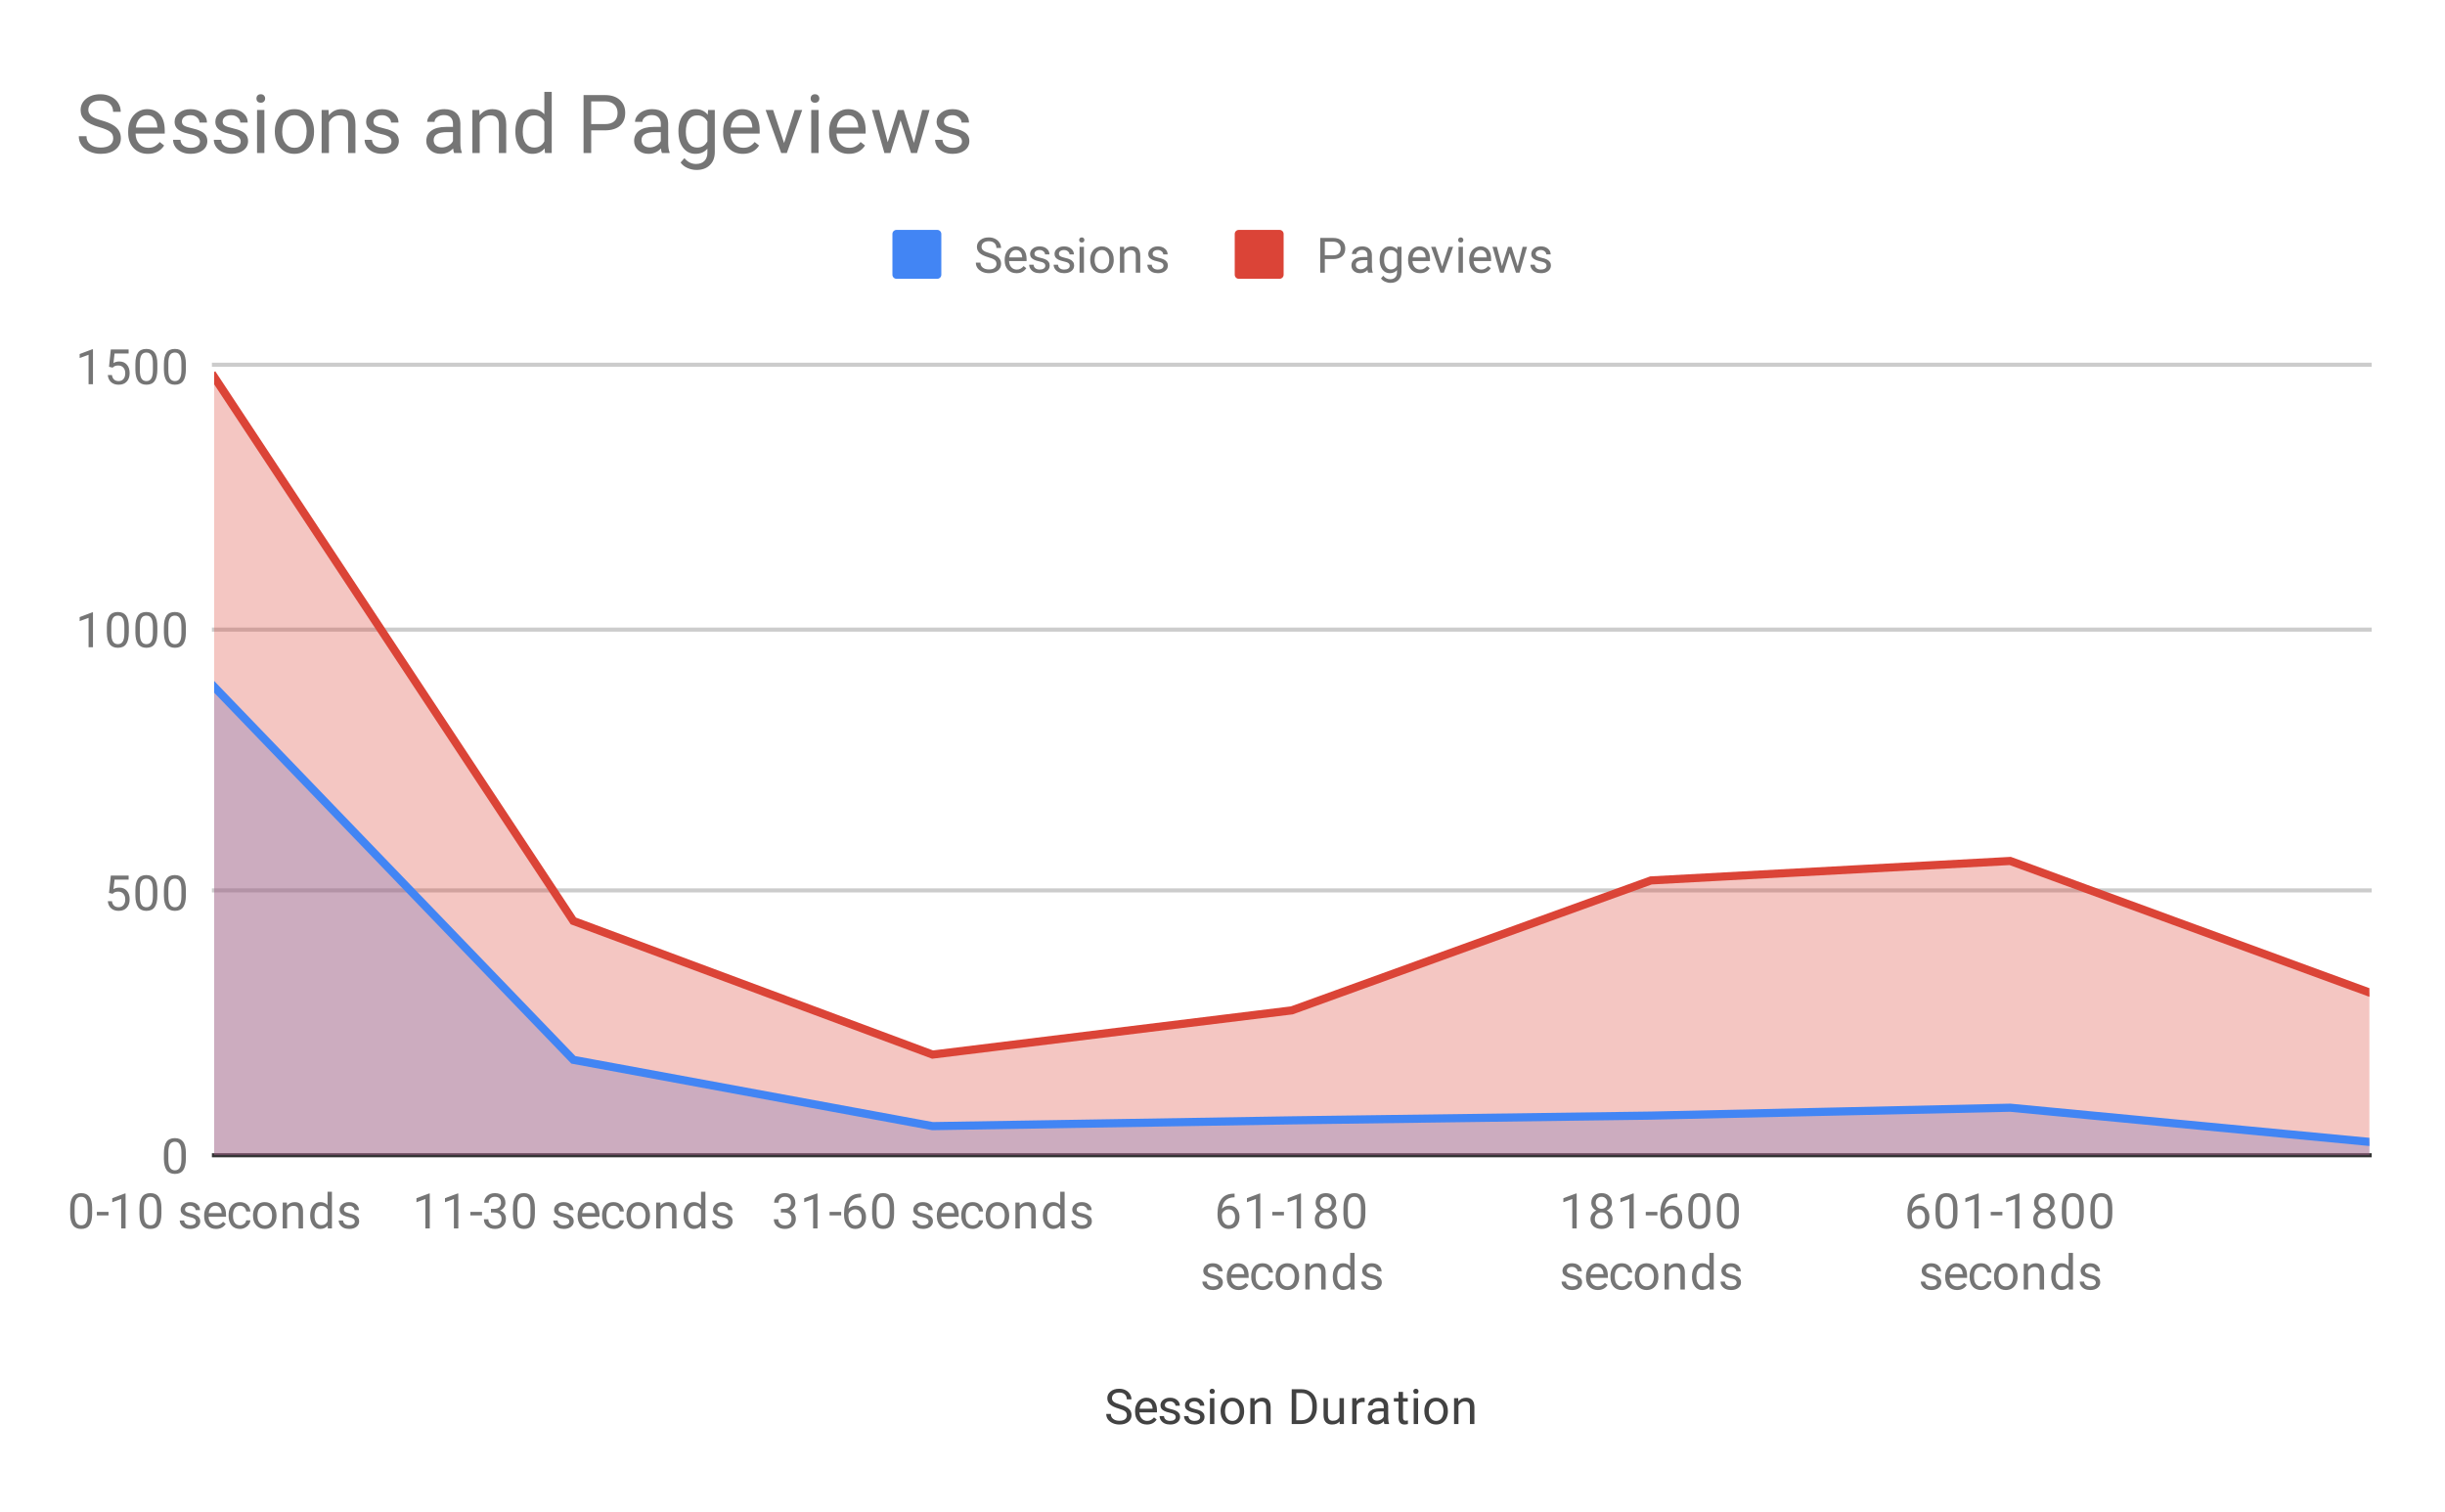 <svg version="1.1" viewBox="0.0 0.0 600.0 371.0" fill="none" stroke="none" stroke-linecap="square" stroke-miterlimit="10" width="600" height="371" xmlns:xlink="http://www.w3.org/1999/xlink" xmlns="http://www.w3.org/2000/svg"><path fill="#ffffff" d="M0 0L600.0 0L600.0 371.0L0 371.0L0 0Z" fill-rule="nonzero"/><path stroke="#333333" stroke-width="1.0" stroke-linecap="butt" d="M52.5 283.5L581.5 283.5" fill-rule="nonzero"/><path stroke="#cccccc" stroke-width="1.0" stroke-linecap="butt" d="M52.5 218.5L581.5 218.5" fill-rule="nonzero"/><path stroke="#cccccc" stroke-width="1.0" stroke-linecap="butt" d="M52.5 154.5L581.5 154.5" fill-rule="nonzero"/><path stroke="#cccccc" stroke-width="1.0" stroke-linecap="butt" d="M52.5 89.5L581.5 89.5" fill-rule="nonzero"/><clipPath id="id_0"><path d="M52.55 89.783L581.45 89.783L581.45 283.45L52.55 283.45L52.55 89.783Z" clip-rule="nonzero"/></clipPath><path fill="#4285f4" fill-opacity="0.302" clip-path="url(#id_0)" d="M52.55 168.541L140.7 260.081L228.85 276.349L317.0 274.929L405.15 273.767L493.3 271.83L581.45 280.222L581.45 283.45L493.3 283.45L405.15 283.45L317.0 283.45L228.85 283.45L140.7 283.45L52.55 283.45Z" fill-rule="nonzero"/><path fill="#db4437" fill-opacity="0.302" clip-path="url(#id_0)" d="M52.55 92.495L140.7 225.996L228.85 258.79L317.0 247.944L405.15 216.054L493.3 211.277L581.45 243.555L581.45 283.45L493.3 283.45L405.15 283.45L317.0 283.45L228.85 283.45L140.7 283.45L52.55 283.45Z" fill-rule="nonzero"/><path stroke="#4285f4" stroke-width="2.0" stroke-linecap="butt" clip-path="url(#id_0)" d="M52.55 168.541L140.7 260.081L228.85 276.349L317.0 274.929L405.15 273.767L493.3 271.83L581.45 280.222" fill-rule="nonzero"/><path stroke="#db4437" stroke-width="2.0" stroke-linecap="butt" clip-path="url(#id_0)" d="M52.55 92.495L140.7 225.996L228.85 258.79L317.0 247.944L405.15 216.054L493.3 211.277L581.45 243.555" fill-rule="nonzero"/><path fill="#000000" fill-opacity="0.0" clip-path="url(#id_0)" d="M55.55 168.541C55.55 170.198 54.207 171.541 52.55 171.541C50.893 171.541 49.55 170.198 49.55 168.541C49.55 166.884 50.893 165.541 52.55 165.541C54.207 165.541 55.55 166.884 55.55 168.541Z" fill-rule="nonzero"/><path fill="#000000" fill-opacity="0.0" clip-path="url(#id_0)" d="M143.7 260.081C143.7 261.738 142.357 263.081 140.7 263.081C139.043 263.081 137.7 261.738 137.7 260.081C137.7 258.424 139.043 257.081 140.7 257.081C142.357 257.081 143.7 258.424 143.7 260.081Z" fill-rule="nonzero"/><path fill="#000000" fill-opacity="0.0" clip-path="url(#id_0)" d="M231.85 276.349C231.85 278.006 230.507 279.349 228.85 279.349C227.193 279.349 225.85 278.006 225.85 276.349C225.85 274.692 227.193 273.349 228.85 273.349C230.507 273.349 231.85 274.692 231.85 276.349Z" fill-rule="nonzero"/><path fill="#000000" fill-opacity="0.0" clip-path="url(#id_0)" d="M320.0 274.929C320.0 276.586 318.657 277.929 317.0 277.929C315.343 277.929 314.0 276.586 314.0 274.929C314.0 273.272 315.343 271.929 317.0 271.929C318.657 271.929 320.0 273.272 320.0 274.929Z" fill-rule="nonzero"/><path fill="#000000" fill-opacity="0.0" clip-path="url(#id_0)" d="M408.15 273.767C408.15 275.424 406.807 276.767 405.15 276.767C403.493 276.767 402.15 275.424 402.15 273.767C402.15 272.11 403.493 270.767 405.15 270.767C406.807 270.767 408.15 272.11 408.15 273.767Z" fill-rule="nonzero"/><path fill="#000000" fill-opacity="0.0" clip-path="url(#id_0)" d="M496.3 271.83C496.3 273.487 494.957 274.83 493.3 274.83C491.643 274.83 490.3 273.487 490.3 271.83C490.3 270.173 491.643 268.83 493.3 268.83C494.957 268.83 496.3 270.173 496.3 271.83Z" fill-rule="nonzero"/><path fill="#000000" fill-opacity="0.0" clip-path="url(#id_0)" d="M584.45 280.222C584.45 281.879 583.107 283.222 581.45 283.222C579.793 283.222 578.45 281.879 578.45 280.222C578.45 278.565 579.793 277.222 581.45 277.222C583.107 277.222 584.45 278.565 584.45 280.222Z" fill-rule="nonzero"/><path fill="#000000" fill-opacity="0.0" clip-path="url(#id_0)" d="M55.55 92.495C55.55 94.152 54.207 95.495 52.55 95.495C50.893 95.495 49.55 94.152 49.55 92.495C49.55 90.838 50.893 89.495 52.55 89.495C54.207 89.495 55.55 90.838 55.55 92.495Z" fill-rule="nonzero"/><path fill="#000000" fill-opacity="0.0" clip-path="url(#id_0)" d="M143.7 225.996C143.7 227.652 142.357 228.996 140.7 228.996C139.043 228.996 137.7 227.652 137.7 225.996C137.7 224.339 139.043 222.996 140.7 222.996C142.357 222.996 143.7 224.339 143.7 225.996Z" fill-rule="nonzero"/><path fill="#000000" fill-opacity="0.0" clip-path="url(#id_0)" d="M231.85 258.79C231.85 260.447 230.507 261.79 228.85 261.79C227.193 261.79 225.85 260.447 225.85 258.79C225.85 257.133 227.193 255.79 228.85 255.79C230.507 255.79 231.85 257.133 231.85 258.79Z" fill-rule="nonzero"/><path fill="#000000" fill-opacity="0.0" clip-path="url(#id_0)" d="M320.0 247.944C320.0 249.601 318.657 250.944 317.0 250.944C315.343 250.944 314.0 249.601 314.0 247.944C314.0 246.288 315.343 244.944 317.0 244.944C318.657 244.944 320.0 246.288 320.0 247.944Z" fill-rule="nonzero"/><path fill="#000000" fill-opacity="0.0" clip-path="url(#id_0)" d="M408.15 216.054C408.15 217.711 406.807 219.054 405.15 219.054C403.493 219.054 402.15 217.711 402.15 216.054C402.15 214.397 403.493 213.054 405.15 213.054C406.807 213.054 408.15 214.397 408.15 216.054Z" fill-rule="nonzero"/><path fill="#000000" fill-opacity="0.0" clip-path="url(#id_0)" d="M496.3 211.277C496.3 212.934 494.957 214.277 493.3 214.277C491.643 214.277 490.3 212.934 490.3 211.277C490.3 209.62 491.643 208.277 493.3 208.277C494.957 208.277 496.3 209.62 496.3 211.277Z" fill-rule="nonzero"/><path fill="#000000" fill-opacity="0.0" clip-path="url(#id_0)" d="M584.45 243.555C584.45 245.212 583.107 246.555 581.45 246.555C579.793 246.555 578.45 245.212 578.45 243.555C578.45 241.898 579.793 240.555 581.45 240.555C583.107 240.555 584.45 241.898 584.45 243.555Z" fill-rule="nonzero"/><path fill="#424242" d="M274.5 345.653Q273.062 345.231 272.391 344.622Q271.734 344.012 271.734 343.122Q271.734 342.122 272.531 341.466Q273.344 340.794 274.641 340.794Q275.516 340.794 276.203 341.137Q276.891 341.481 277.266 342.075Q277.656 342.669 277.656 343.387L276.516 343.387Q276.516 342.606 276.016 342.169Q275.531 341.731 274.641 341.731Q273.812 341.731 273.344 342.106Q272.875 342.466 272.875 343.106Q272.875 343.637 273.312 343.997Q273.766 344.356 274.828 344.653Q275.891 344.95 276.484 345.309Q277.094 345.669 277.375 346.153Q277.672 346.637 277.672 347.278Q277.672 348.325 276.859 348.95Q276.047 349.575 274.703 349.575Q273.812 349.575 273.047 349.231Q272.297 348.887 271.875 348.309Q271.469 347.716 271.469 346.981L272.594 346.981Q272.594 347.747 273.172 348.2Q273.75 348.653 274.703 348.653Q275.594 348.653 276.062 348.294Q276.531 347.919 276.531 347.294Q276.531 346.669 276.094 346.325Q275.656 345.981 274.5 345.653ZM281.453 349.575Q280.156 349.575 279.344 348.731Q278.547 347.872 278.547 346.45L278.547 346.262Q278.547 345.309 278.906 344.575Q279.266 343.825 279.906 343.419Q280.562 342.997 281.312 342.997Q282.547 342.997 283.234 343.809Q283.922 344.622 283.922 346.137L283.922 346.591L279.625 346.591Q279.656 347.528 280.172 348.106Q280.703 348.684 281.516 348.684Q282.078 348.684 282.469 348.45Q282.875 348.216 283.188 347.825L283.844 348.341Q283.047 349.575 281.453 349.575ZM281.312 343.887Q280.656 343.887 280.203 344.372Q279.766 344.841 279.672 345.7L282.844 345.7L282.844 345.622Q282.797 344.794 282.391 344.341Q282.0 343.887 281.312 343.887ZM288.516 347.762Q288.516 347.325 288.172 347.091Q287.844 346.841 287.016 346.669Q286.203 346.497 285.719 346.247Q285.234 345.997 285.0 345.669Q284.781 345.325 284.781 344.856Q284.781 344.075 285.438 343.544Q286.094 342.997 287.125 342.997Q288.203 342.997 288.859 343.559Q289.531 344.106 289.531 344.966L288.453 344.966Q288.453 344.528 288.062 344.216Q287.688 343.887 287.125 343.887Q286.531 343.887 286.188 344.153Q285.859 344.403 285.859 344.809Q285.859 345.2 286.172 345.403Q286.484 345.606 287.297 345.794Q288.109 345.966 288.609 346.216Q289.109 346.466 289.344 346.825Q289.594 347.184 289.594 347.684Q289.594 348.544 288.906 349.059Q288.234 349.575 287.156 349.575Q286.391 349.575 285.797 349.309Q285.219 349.028 284.891 348.544Q284.562 348.059 284.562 347.497L285.641 347.497Q285.672 348.044 286.078 348.372Q286.484 348.684 287.156 348.684Q287.766 348.684 288.141 348.434Q288.516 348.184 288.516 347.762ZM294.516 347.762Q294.516 347.325 294.172 347.091Q293.844 346.841 293.016 346.669Q292.203 346.497 291.719 346.247Q291.234 345.997 291.0 345.669Q290.781 345.325 290.781 344.856Q290.781 344.075 291.438 343.544Q292.094 342.997 293.125 342.997Q294.203 342.997 294.859 343.559Q295.531 344.106 295.531 344.966L294.453 344.966Q294.453 344.528 294.062 344.216Q293.688 343.887 293.125 343.887Q292.531 343.887 292.188 344.153Q291.859 344.403 291.859 344.809Q291.859 345.2 292.172 345.403Q292.484 345.606 293.297 345.794Q294.109 345.966 294.609 346.216Q295.109 346.466 295.344 346.825Q295.594 347.184 295.594 347.684Q295.594 348.544 294.906 349.059Q294.234 349.575 293.156 349.575Q292.391 349.575 291.797 349.309Q291.219 349.028 290.891 348.544Q290.562 348.059 290.562 347.497L291.641 347.497Q291.672 348.044 292.078 348.372Q292.484 348.684 293.156 348.684Q293.766 348.684 294.141 348.434Q294.516 348.184 294.516 347.762ZM298.0 349.45L296.922 349.45L296.922 343.106L298.0 343.106L298.0 349.45ZM296.828 341.434Q296.828 341.169 296.984 340.981Q297.156 340.794 297.469 340.794Q297.781 340.794 297.938 340.981Q298.109 341.169 298.109 341.434Q298.109 341.684 297.938 341.872Q297.781 342.044 297.469 342.044Q297.156 342.044 296.984 341.872Q296.828 341.684 296.828 341.434ZM299.531 346.216Q299.531 345.294 299.891 344.544Q300.266 343.794 300.922 343.403Q301.578 342.997 302.406 342.997Q303.703 342.997 304.5 343.887Q305.312 344.778 305.312 346.278L305.312 346.356Q305.312 347.278 304.953 348.012Q304.594 348.747 303.938 349.169Q303.281 349.575 302.422 349.575Q301.141 349.575 300.328 348.684Q299.531 347.778 299.531 346.294L299.531 346.216ZM300.625 346.356Q300.625 347.403 301.109 348.044Q301.609 348.684 302.422 348.684Q303.25 348.684 303.734 348.044Q304.219 347.387 304.219 346.216Q304.219 345.184 303.719 344.544Q303.234 343.887 302.406 343.887Q301.609 343.887 301.109 344.528Q300.625 345.153 300.625 346.356ZM307.844 343.106L307.875 343.903Q308.609 342.997 309.781 342.997Q311.797 342.997 311.812 345.262L311.812 349.45L310.719 349.45L310.719 345.247Q310.719 344.575 310.406 344.247Q310.109 343.919 309.453 343.919Q308.922 343.919 308.516 344.2Q308.125 344.481 307.906 344.934L307.906 349.45L306.828 349.45L306.828 343.106L307.844 343.106ZM316.984 349.45L316.984 340.919L319.406 340.919Q320.516 340.919 321.359 341.419Q322.219 341.903 322.688 342.809Q323.156 343.716 323.156 344.903L323.156 345.434Q323.156 346.653 322.688 347.559Q322.234 348.466 321.359 348.95Q320.5 349.434 319.359 349.45L316.984 349.45ZM318.109 341.841L318.109 348.528L319.297 348.528Q320.594 348.528 321.312 347.731Q322.047 346.919 322.047 345.419L322.047 344.919Q322.047 343.466 321.359 342.669Q320.688 341.856 319.422 341.841L318.109 341.841ZM328.734 348.825Q328.109 349.575 326.875 349.575Q325.859 349.575 325.328 348.981Q324.797 348.387 324.797 347.231L324.797 343.106L325.875 343.106L325.875 347.2Q325.875 348.653 327.047 348.653Q328.297 348.653 328.703 347.716L328.703 343.106L329.797 343.106L329.797 349.45L328.766 349.45L328.734 348.825ZM334.891 344.075Q334.641 344.044 334.359 344.044Q333.281 344.044 332.906 344.95L332.906 349.45L331.828 349.45L331.828 343.106L332.875 343.106L332.891 343.841Q333.422 342.997 334.406 342.997Q334.719 342.997 334.891 343.075L334.891 344.075ZM339.734 349.45Q339.641 349.262 339.578 348.778Q338.828 349.575 337.781 349.575Q336.844 349.575 336.234 349.044Q335.641 348.512 335.641 347.684Q335.641 346.7 336.391 346.153Q337.141 345.606 338.516 345.606L339.562 345.606L339.562 345.106Q339.562 344.544 339.219 344.216Q338.891 343.872 338.219 343.872Q337.641 343.872 337.25 344.169Q336.859 344.45 336.859 344.872L335.766 344.872Q335.766 344.387 336.094 343.95Q336.438 343.512 337.016 343.262Q337.594 342.997 338.281 342.997Q339.391 342.997 340.0 343.544Q340.625 344.091 340.656 345.044L340.656 347.966Q340.656 348.841 340.875 349.356L340.875 349.45L339.734 349.45ZM337.938 348.622Q338.453 348.622 338.906 348.356Q339.359 348.091 339.562 347.669L339.562 346.372L338.719 346.372Q336.719 346.372 336.719 347.544Q336.719 348.044 337.062 348.341Q337.406 348.622 337.938 348.622ZM344.297 341.575L344.297 343.106L345.469 343.106L345.469 343.95L344.297 343.95L344.297 347.872Q344.297 348.262 344.453 348.45Q344.609 348.637 344.984 348.637Q345.172 348.637 345.5 348.575L345.5 349.45Q345.078 349.575 344.672 349.575Q343.953 349.575 343.578 349.137Q343.203 348.684 343.203 347.872L343.203 343.95L342.047 343.95L342.047 343.106L343.203 343.106L343.203 341.575L344.297 341.575ZM348.0 349.45L346.922 349.45L346.922 343.106L348.0 343.106L348.0 349.45ZM346.828 341.434Q346.828 341.169 346.984 340.981Q347.156 340.794 347.469 340.794Q347.781 340.794 347.938 340.981Q348.109 341.169 348.109 341.434Q348.109 341.684 347.938 341.872Q347.781 342.044 347.469 342.044Q347.156 342.044 346.984 341.872Q346.828 341.684 346.828 341.434ZM349.531 346.216Q349.531 345.294 349.891 344.544Q350.266 343.794 350.922 343.403Q351.578 342.997 352.406 342.997Q353.703 342.997 354.5 343.887Q355.312 344.778 355.312 346.278L355.312 346.356Q355.312 347.278 354.953 348.012Q354.594 348.747 353.938 349.169Q353.281 349.575 352.422 349.575Q351.141 349.575 350.328 348.684Q349.531 347.778 349.531 346.294L349.531 346.216ZM350.625 346.356Q350.625 347.403 351.109 348.044Q351.609 348.684 352.422 348.684Q353.25 348.684 353.734 348.044Q354.219 347.387 354.219 346.216Q354.219 345.184 353.719 344.544Q353.234 343.887 352.406 343.887Q351.609 343.887 351.109 344.528Q350.625 345.153 350.625 346.356ZM357.844 343.106L357.875 343.903Q358.609 342.997 359.781 342.997Q361.797 342.997 361.812 345.262L361.812 349.45L360.719 349.45L360.719 345.247Q360.719 344.575 360.406 344.247Q360.109 343.919 359.453 343.919Q358.922 343.919 358.516 344.2Q358.125 344.481 357.906 344.934L357.906 349.45L356.828 349.45L356.828 343.106L357.844 343.106Z" fill-rule="nonzero"/><path fill="#757575" d="M45.612 284.309Q45.612 286.216 44.956 287.153Q44.316 288.075 42.925 288.075Q41.566 288.075 40.909 287.169Q40.253 286.262 40.222 284.45L40.222 283.012Q40.222 281.122 40.862 280.216Q41.519 279.294 42.909 279.294Q44.284 279.294 44.941 280.184Q45.597 281.059 45.612 282.903L45.612 284.309ZM44.519 282.825Q44.519 281.45 44.128 280.825Q43.753 280.184 42.909 280.184Q42.081 280.184 41.691 280.825Q41.316 281.45 41.316 282.747L41.316 284.481Q41.316 285.856 41.706 286.528Q42.112 287.184 42.925 287.184Q43.722 287.184 44.112 286.559Q44.503 285.934 44.519 284.606L44.519 282.825Z" fill-rule="nonzero"/><path fill="#757575" d="M26.753 219.113L27.191 214.863L31.566 214.863L31.566 215.863L28.113 215.863L27.847 218.191Q28.488 217.816 29.284 217.816Q30.441 217.816 31.128 218.598Q31.816 219.363 31.816 220.676Q31.816 221.988 31.097 222.754Q30.394 223.519 29.113 223.519Q27.988 223.519 27.269 222.894Q26.55 222.254 26.456 221.144L27.472 221.144Q27.581 221.879 28.003 222.254Q28.425 222.629 29.113 222.629Q29.863 222.629 30.3 222.113Q30.738 221.598 30.738 220.691Q30.738 219.832 30.269 219.316Q29.8 218.801 29.019 218.801Q28.316 218.801 27.909 219.098L27.628 219.332L26.753 219.113ZM38.612 219.754Q38.612 221.66 37.956 222.598Q37.316 223.519 35.925 223.519Q34.566 223.519 33.909 222.613Q33.253 221.707 33.222 219.894L33.222 218.457Q33.222 216.566 33.862 215.66Q34.519 214.738 35.909 214.738Q37.284 214.738 37.941 215.629Q38.597 216.504 38.612 218.348L38.612 219.754ZM37.519 218.269Q37.519 216.894 37.128 216.269Q36.753 215.629 35.909 215.629Q35.081 215.629 34.691 216.269Q34.316 216.894 34.316 218.191L34.316 219.926Q34.316 221.301 34.706 221.973Q35.112 222.629 35.925 222.629Q36.722 222.629 37.112 222.004Q37.503 221.379 37.519 220.051L37.519 218.269ZM45.612 219.754Q45.612 221.66 44.956 222.598Q44.316 223.519 42.925 223.519Q41.566 223.519 40.909 222.613Q40.253 221.707 40.222 219.894L40.222 218.457Q40.222 216.566 40.862 215.66Q41.519 214.738 42.909 214.738Q44.284 214.738 44.941 215.629Q45.597 216.504 45.612 218.348L45.612 219.754ZM44.519 218.269Q44.519 216.894 44.128 216.269Q43.753 215.629 42.909 215.629Q42.081 215.629 41.691 216.269Q41.316 216.894 41.316 218.191L41.316 219.926Q41.316 221.301 41.706 221.973Q42.112 222.629 42.925 222.629Q43.722 222.629 44.112 222.004Q44.503 221.379 44.519 220.051L44.519 218.269Z" fill-rule="nonzero"/><path fill="#757575" d="M22.816 158.839L21.738 158.839L21.738 151.62L19.55 152.417L19.55 151.433L22.659 150.261L22.816 150.261L22.816 158.839ZM31.613 155.198Q31.613 157.105 30.956 158.042Q30.316 158.964 28.925 158.964Q27.566 158.964 26.909 158.058Q26.253 157.151 26.222 155.339L26.222 153.901Q26.222 152.011 26.863 151.105Q27.519 150.183 28.909 150.183Q30.284 150.183 30.941 151.073Q31.597 151.948 31.613 153.792L31.613 155.198ZM30.519 153.714Q30.519 152.339 30.128 151.714Q29.753 151.073 28.909 151.073Q28.081 151.073 27.691 151.714Q27.316 152.339 27.316 153.636L27.316 155.37Q27.316 156.745 27.706 157.417Q28.113 158.073 28.925 158.073Q29.722 158.073 30.113 157.448Q30.503 156.823 30.519 155.495L30.519 153.714ZM38.612 155.198Q38.612 157.105 37.956 158.042Q37.316 158.964 35.925 158.964Q34.566 158.964 33.909 158.058Q33.253 157.151 33.222 155.339L33.222 153.901Q33.222 152.011 33.862 151.105Q34.519 150.183 35.909 150.183Q37.284 150.183 37.941 151.073Q38.597 151.948 38.612 153.792L38.612 155.198ZM37.519 153.714Q37.519 152.339 37.128 151.714Q36.753 151.073 35.909 151.073Q35.081 151.073 34.691 151.714Q34.316 152.339 34.316 153.636L34.316 155.37Q34.316 156.745 34.706 157.417Q35.112 158.073 35.925 158.073Q36.722 158.073 37.112 157.448Q37.503 156.823 37.519 155.495L37.519 153.714ZM45.612 155.198Q45.612 157.105 44.956 158.042Q44.316 158.964 42.925 158.964Q41.566 158.964 40.909 158.058Q40.253 157.151 40.222 155.339L40.222 153.901Q40.222 152.011 40.862 151.105Q41.519 150.183 42.909 150.183Q44.284 150.183 44.941 151.073Q45.597 151.948 45.612 153.792L45.612 155.198ZM44.519 153.714Q44.519 152.339 44.128 151.714Q43.753 151.073 42.909 151.073Q42.081 151.073 41.691 151.714Q41.316 152.339 41.316 153.636L41.316 155.37Q41.316 156.745 41.706 157.417Q42.112 158.073 42.925 158.073Q43.722 158.073 44.112 157.448Q44.503 156.823 44.519 155.495L44.519 153.714Z" fill-rule="nonzero"/><path fill="#757575" d="M22.816 94.283L21.738 94.283L21.738 87.065L19.55 87.861L19.55 86.877L22.659 85.705L22.816 85.705L22.816 94.283ZM26.753 90.002L27.191 85.752L31.566 85.752L31.566 86.752L28.113 86.752L27.847 89.08Q28.488 88.705 29.284 88.705Q30.441 88.705 31.128 89.486Q31.816 90.252 31.816 91.565Q31.816 92.877 31.097 93.643Q30.394 94.408 29.113 94.408Q27.988 94.408 27.269 93.783Q26.55 93.143 26.456 92.033L27.472 92.033Q27.581 92.768 28.003 93.143Q28.425 93.518 29.113 93.518Q29.863 93.518 30.3 93.002Q30.738 92.486 30.738 91.58Q30.738 90.721 30.269 90.205Q29.8 89.69 29.019 89.69Q28.316 89.69 27.909 89.986L27.628 90.221L26.753 90.002ZM38.612 90.643Q38.612 92.549 37.956 93.486Q37.316 94.408 35.925 94.408Q34.566 94.408 33.909 93.502Q33.253 92.596 33.222 90.783L33.222 89.346Q33.222 87.455 33.862 86.549Q34.519 85.627 35.909 85.627Q37.284 85.627 37.941 86.518Q38.597 87.393 38.612 89.236L38.612 90.643ZM37.519 89.158Q37.519 87.783 37.128 87.158Q36.753 86.518 35.909 86.518Q35.081 86.518 34.691 87.158Q34.316 87.783 34.316 89.08L34.316 90.815Q34.316 92.19 34.706 92.861Q35.112 93.518 35.925 93.518Q36.722 93.518 37.112 92.893Q37.503 92.268 37.519 90.94L37.519 89.158ZM45.612 90.643Q45.612 92.549 44.956 93.486Q44.316 94.408 42.925 94.408Q41.566 94.408 40.909 93.502Q40.253 92.596 40.222 90.783L40.222 89.346Q40.222 87.455 40.862 86.549Q41.519 85.627 42.909 85.627Q44.284 85.627 44.941 86.518Q45.597 87.393 45.612 89.236L45.612 90.643ZM44.519 89.158Q44.519 87.783 44.128 87.158Q43.753 86.518 42.909 86.518Q42.081 86.518 41.691 87.158Q41.316 87.783 41.316 89.08L41.316 90.815Q41.316 92.19 41.706 92.861Q42.112 93.518 42.925 93.518Q43.722 93.518 44.112 92.893Q44.503 92.268 44.519 90.94L44.519 89.158Z" fill-rule="nonzero"/><path fill="#757575" d="M22.613 297.809Q22.613 299.716 21.956 300.653Q21.316 301.575 19.925 301.575Q18.566 301.575 17.909 300.669Q17.253 299.762 17.222 297.95L17.222 296.512Q17.222 294.622 17.863 293.716Q18.519 292.794 19.909 292.794Q21.284 292.794 21.941 293.684Q22.597 294.559 22.613 296.403L22.613 297.809ZM21.519 296.325Q21.519 294.95 21.128 294.325Q20.753 293.684 19.909 293.684Q19.081 293.684 18.691 294.325Q18.316 294.95 18.316 296.247L18.316 297.981Q18.316 299.356 18.706 300.028Q19.113 300.684 19.925 300.684Q20.722 300.684 21.113 300.059Q21.503 299.434 21.519 298.106L21.519 296.325ZM26.628 298.262L23.769 298.262L23.769 297.387L26.628 297.387L26.628 298.262ZM30.816 301.45L29.738 301.45L29.738 294.231L27.55 295.028L27.55 294.044L30.659 292.872L30.816 292.872L30.816 301.45ZM39.612 297.809Q39.612 299.716 38.956 300.653Q38.316 301.575 36.925 301.575Q35.566 301.575 34.909 300.669Q34.253 299.762 34.222 297.95L34.222 296.512Q34.222 294.622 34.862 293.716Q35.519 292.794 36.909 292.794Q38.284 292.794 38.941 293.684Q39.597 294.559 39.612 296.403L39.612 297.809ZM38.519 296.325Q38.519 294.95 38.128 294.325Q37.753 293.684 36.909 293.684Q36.081 293.684 35.691 294.325Q35.316 294.95 35.316 296.247L35.316 297.981Q35.316 299.356 35.706 300.028Q36.112 300.684 36.925 300.684Q37.722 300.684 38.112 300.059Q38.503 299.434 38.519 298.106L38.519 296.325ZM48.066 299.762Q48.066 299.325 47.722 299.091Q47.394 298.841 46.566 298.669Q45.753 298.497 45.269 298.247Q44.784 297.997 44.55 297.669Q44.331 297.325 44.331 296.856Q44.331 296.075 44.987 295.544Q45.644 294.997 46.675 294.997Q47.753 294.997 48.409 295.559Q49.081 296.106 49.081 296.966L48.003 296.966Q48.003 296.528 47.612 296.216Q47.237 295.887 46.675 295.887Q46.081 295.887 45.737 296.153Q45.409 296.403 45.409 296.809Q45.409 297.2 45.722 297.403Q46.034 297.606 46.847 297.794Q47.659 297.966 48.159 298.216Q48.659 298.466 48.894 298.825Q49.144 299.184 49.144 299.684Q49.144 300.544 48.456 301.059Q47.784 301.575 46.706 301.575Q45.941 301.575 45.347 301.309Q44.769 301.028 44.441 300.544Q44.112 300.059 44.112 299.497L45.191 299.497Q45.222 300.044 45.628 300.372Q46.034 300.684 46.706 300.684Q47.316 300.684 47.691 300.434Q48.066 300.184 48.066 299.762ZM53.003 301.575Q51.706 301.575 50.894 300.731Q50.097 299.872 50.097 298.45L50.097 298.262Q50.097 297.309 50.456 296.575Q50.816 295.825 51.456 295.419Q52.112 294.997 52.862 294.997Q54.097 294.997 54.784 295.809Q55.472 296.622 55.472 298.137L55.472 298.591L51.175 298.591Q51.206 299.528 51.722 300.106Q52.253 300.684 53.066 300.684Q53.628 300.684 54.019 300.45Q54.425 300.216 54.737 299.825L55.394 300.341Q54.597 301.575 53.003 301.575ZM52.862 295.887Q52.206 295.887 51.753 296.372Q51.316 296.841 51.222 297.7L54.394 297.7L54.394 297.622Q54.347 296.794 53.941 296.341Q53.55 295.887 52.862 295.887ZM58.909 300.684Q59.487 300.684 59.925 300.341Q60.362 299.981 60.409 299.45L61.441 299.45Q61.409 299.997 61.05 300.497Q60.706 300.981 60.128 301.278Q59.566 301.575 58.909 301.575Q57.612 301.575 56.847 300.716Q56.097 299.841 56.097 298.341L56.097 298.153Q56.097 297.231 56.425 296.512Q56.769 295.794 57.394 295.403Q58.034 294.997 58.909 294.997Q59.972 294.997 60.675 295.637Q61.394 296.262 61.441 297.294L60.409 297.294Q60.362 296.669 59.941 296.278Q59.519 295.887 58.909 295.887Q58.081 295.887 57.628 296.481Q57.175 297.075 57.175 298.2L57.175 298.403Q57.175 299.497 57.628 300.091Q58.081 300.684 58.909 300.684ZM62.081 298.216Q62.081 297.294 62.441 296.544Q62.816 295.794 63.472 295.403Q64.128 294.997 64.956 294.997Q66.253 294.997 67.05 295.887Q67.862 296.778 67.862 298.278L67.862 298.356Q67.862 299.278 67.503 300.012Q67.144 300.747 66.487 301.169Q65.831 301.575 64.972 301.575Q63.691 301.575 62.878 300.684Q62.081 299.778 62.081 298.294L62.081 298.216ZM63.175 298.356Q63.175 299.403 63.659 300.044Q64.159 300.684 64.972 300.684Q65.8 300.684 66.284 300.044Q66.769 299.387 66.769 298.216Q66.769 297.184 66.269 296.544Q65.784 295.887 64.956 295.887Q64.159 295.887 63.659 296.528Q63.175 297.153 63.175 298.356ZM70.394 295.106L70.425 295.903Q71.159 294.997 72.331 294.997Q74.347 294.997 74.362 297.262L74.362 301.45L73.269 301.45L73.269 297.247Q73.269 296.575 72.956 296.247Q72.659 295.919 72.003 295.919Q71.472 295.919 71.066 296.2Q70.675 296.481 70.456 296.934L70.456 301.45L69.378 301.45L69.378 295.106L70.394 295.106ZM76.112 298.231Q76.112 296.762 76.8 295.887Q77.487 294.997 78.612 294.997Q79.722 294.997 80.378 295.747L80.378 292.45L81.456 292.45L81.456 301.45L80.456 301.45L80.409 300.762Q79.753 301.575 78.597 301.575Q77.503 301.575 76.8 300.669Q76.112 299.762 76.112 298.309L76.112 298.231ZM77.191 298.356Q77.191 299.434 77.628 300.044Q78.081 300.653 78.862 300.653Q79.894 300.653 80.378 299.716L80.378 296.809Q79.894 295.919 78.878 295.919Q78.081 295.919 77.628 296.528Q77.191 297.137 77.191 298.356ZM87.066 299.762Q87.066 299.325 86.722 299.091Q86.394 298.841 85.566 298.669Q84.753 298.497 84.269 298.247Q83.784 297.997 83.55 297.669Q83.331 297.325 83.331 296.856Q83.331 296.075 83.987 295.544Q84.644 294.997 85.675 294.997Q86.753 294.997 87.409 295.559Q88.081 296.106 88.081 296.966L87.003 296.966Q87.003 296.528 86.612 296.216Q86.237 295.887 85.675 295.887Q85.081 295.887 84.737 296.153Q84.409 296.403 84.409 296.809Q84.409 297.2 84.722 297.403Q85.034 297.606 85.847 297.794Q86.659 297.966 87.159 298.216Q87.659 298.466 87.894 298.825Q88.144 299.184 88.144 299.684Q88.144 300.544 87.456 301.059Q86.784 301.575 85.706 301.575Q84.941 301.575 84.347 301.309Q83.769 301.028 83.441 300.544Q83.112 300.059 83.112 299.497L84.191 299.497Q84.222 300.044 84.628 300.372Q85.034 300.684 85.706 300.684Q86.316 300.684 86.691 300.434Q87.066 300.184 87.066 299.762Z" fill-rule="nonzero"/><path fill="#757575" d="M105.466 301.45L104.388 301.45L104.388 294.231L102.2 295.028L102.2 294.044L105.309 292.872L105.466 292.872L105.466 301.45ZM112.466 301.45L111.388 301.45L111.388 294.231L109.2 295.028L109.2 294.044L112.309 292.872L112.466 292.872L112.466 301.45ZM118.278 298.262L115.419 298.262L115.419 297.387L118.278 297.387L118.278 298.262ZM120.481 296.653L121.294 296.653Q122.075 296.637 122.513 296.247Q122.95 295.856 122.95 295.184Q122.95 293.684 121.45 293.684Q120.747 293.684 120.325 294.091Q119.919 294.497 119.919 295.153L118.825 295.153Q118.825 294.137 119.559 293.466Q120.309 292.794 121.45 292.794Q122.653 292.794 123.341 293.434Q124.028 294.075 124.028 295.216Q124.028 295.778 123.669 296.294Q123.309 296.809 122.684 297.075Q123.388 297.294 123.763 297.809Q124.153 298.325 124.153 299.075Q124.153 300.216 123.403 300.903Q122.653 301.575 121.45 301.575Q120.263 301.575 119.497 300.919Q118.747 300.262 118.747 299.2L119.841 299.2Q119.841 299.872 120.278 300.278Q120.716 300.684 121.466 300.684Q122.247 300.684 122.653 300.278Q123.075 299.856 123.075 299.091Q123.075 298.356 122.622 297.966Q122.169 297.559 121.294 297.544L120.481 297.544L120.481 296.653ZM131.262 297.809Q131.262 299.716 130.606 300.653Q129.966 301.575 128.575 301.575Q127.216 301.575 126.559 300.669Q125.903 299.762 125.872 297.95L125.872 296.512Q125.872 294.622 126.513 293.716Q127.169 292.794 128.559 292.794Q129.934 292.794 130.591 293.684Q131.247 294.559 131.262 296.403L131.262 297.809ZM130.169 296.325Q130.169 294.95 129.778 294.325Q129.403 293.684 128.559 293.684Q127.731 293.684 127.341 294.325Q126.966 294.95 126.966 296.247L126.966 297.981Q126.966 299.356 127.356 300.028Q127.763 300.684 128.575 300.684Q129.372 300.684 129.762 300.059Q130.153 299.434 130.169 298.106L130.169 296.325ZM139.716 299.762Q139.716 299.325 139.372 299.091Q139.044 298.841 138.216 298.669Q137.403 298.497 136.919 298.247Q136.434 297.997 136.2 297.669Q135.981 297.325 135.981 296.856Q135.981 296.075 136.637 295.544Q137.294 294.997 138.325 294.997Q139.403 294.997 140.059 295.559Q140.731 296.106 140.731 296.966L139.653 296.966Q139.653 296.528 139.262 296.216Q138.887 295.887 138.325 295.887Q137.731 295.887 137.387 296.153Q137.059 296.403 137.059 296.809Q137.059 297.2 137.372 297.403Q137.684 297.606 138.497 297.794Q139.309 297.966 139.809 298.216Q140.309 298.466 140.544 298.825Q140.794 299.184 140.794 299.684Q140.794 300.544 140.106 301.059Q139.434 301.575 138.356 301.575Q137.591 301.575 136.997 301.309Q136.419 301.028 136.091 300.544Q135.762 300.059 135.762 299.497L136.841 299.497Q136.872 300.044 137.278 300.372Q137.684 300.684 138.356 300.684Q138.966 300.684 139.341 300.434Q139.716 300.184 139.716 299.762ZM144.653 301.575Q143.356 301.575 142.544 300.731Q141.747 299.872 141.747 298.45L141.747 298.262Q141.747 297.309 142.106 296.575Q142.466 295.825 143.106 295.419Q143.762 294.997 144.512 294.997Q145.747 294.997 146.434 295.809Q147.122 296.622 147.122 298.137L147.122 298.591L142.825 298.591Q142.856 299.528 143.372 300.106Q143.903 300.684 144.716 300.684Q145.278 300.684 145.669 300.45Q146.075 300.216 146.387 299.825L147.044 300.341Q146.247 301.575 144.653 301.575ZM144.512 295.887Q143.856 295.887 143.403 296.372Q142.966 296.841 142.872 297.7L146.044 297.7L146.044 297.622Q145.997 296.794 145.591 296.341Q145.2 295.887 144.512 295.887ZM150.559 300.684Q151.137 300.684 151.575 300.341Q152.012 299.981 152.059 299.45L153.091 299.45Q153.059 299.997 152.7 300.497Q152.356 300.981 151.778 301.278Q151.216 301.575 150.559 301.575Q149.262 301.575 148.497 300.716Q147.747 299.841 147.747 298.341L147.747 298.153Q147.747 297.231 148.075 296.512Q148.419 295.794 149.044 295.403Q149.684 294.997 150.559 294.997Q151.622 294.997 152.325 295.637Q153.044 296.262 153.091 297.294L152.059 297.294Q152.012 296.669 151.591 296.278Q151.169 295.887 150.559 295.887Q149.731 295.887 149.278 296.481Q148.825 297.075 148.825 298.2L148.825 298.403Q148.825 299.497 149.278 300.091Q149.731 300.684 150.559 300.684ZM153.731 298.216Q153.731 297.294 154.091 296.544Q154.466 295.794 155.122 295.403Q155.778 294.997 156.606 294.997Q157.903 294.997 158.7 295.887Q159.512 296.778 159.512 298.278L159.512 298.356Q159.512 299.278 159.153 300.012Q158.794 300.747 158.137 301.169Q157.481 301.575 156.622 301.575Q155.341 301.575 154.528 300.684Q153.731 299.778 153.731 298.294L153.731 298.216ZM154.825 298.356Q154.825 299.403 155.309 300.044Q155.809 300.684 156.622 300.684Q157.45 300.684 157.934 300.044Q158.419 299.387 158.419 298.216Q158.419 297.184 157.919 296.544Q157.434 295.887 156.606 295.887Q155.809 295.887 155.309 296.528Q154.825 297.153 154.825 298.356ZM162.044 295.106L162.075 295.903Q162.809 294.997 163.981 294.997Q165.997 294.997 166.012 297.262L166.012 301.45L164.919 301.45L164.919 297.247Q164.919 296.575 164.606 296.247Q164.309 295.919 163.653 295.919Q163.122 295.919 162.716 296.2Q162.325 296.481 162.106 296.934L162.106 301.45L161.028 301.45L161.028 295.106L162.044 295.106ZM167.762 298.231Q167.762 296.762 168.45 295.887Q169.137 294.997 170.262 294.997Q171.372 294.997 172.028 295.747L172.028 292.45L173.106 292.45L173.106 301.45L172.106 301.45L172.059 300.762Q171.403 301.575 170.247 301.575Q169.153 301.575 168.45 300.669Q167.762 299.762 167.762 298.309L167.762 298.231ZM168.841 298.356Q168.841 299.434 169.278 300.044Q169.731 300.653 170.512 300.653Q171.544 300.653 172.028 299.716L172.028 296.809Q171.544 295.919 170.528 295.919Q169.731 295.919 169.278 296.528Q168.841 297.137 168.841 298.356ZM178.716 299.762Q178.716 299.325 178.372 299.091Q178.044 298.841 177.216 298.669Q176.403 298.497 175.919 298.247Q175.434 297.997 175.2 297.669Q174.981 297.325 174.981 296.856Q174.981 296.075 175.637 295.544Q176.294 294.997 177.325 294.997Q178.403 294.997 179.059 295.559Q179.731 296.106 179.731 296.966L178.653 296.966Q178.653 296.528 178.262 296.216Q177.887 295.887 177.325 295.887Q176.731 295.887 176.387 296.153Q176.059 296.403 176.059 296.809Q176.059 297.2 176.372 297.403Q176.684 297.606 177.497 297.794Q178.309 297.966 178.809 298.216Q179.309 298.466 179.544 298.825Q179.794 299.184 179.794 299.684Q179.794 300.544 179.106 301.059Q178.434 301.575 177.356 301.575Q176.591 301.575 175.997 301.309Q175.419 301.028 175.091 300.544Q174.762 300.059 174.762 299.497L175.841 299.497Q175.872 300.044 176.278 300.372Q176.684 300.684 177.356 300.684Q177.966 300.684 178.341 300.434Q178.716 300.184 178.716 299.762Z" fill-rule="nonzero"/><path fill="#757575" d="M191.631 296.653L192.444 296.653Q193.225 296.637 193.662 296.247Q194.1 295.856 194.1 295.184Q194.1 293.684 192.6 293.684Q191.897 293.684 191.475 294.091Q191.069 294.497 191.069 295.153L189.975 295.153Q189.975 294.137 190.709 293.466Q191.459 292.794 192.6 292.794Q193.803 292.794 194.491 293.434Q195.178 294.075 195.178 295.216Q195.178 295.778 194.819 296.294Q194.459 296.809 193.834 297.075Q194.537 297.294 194.912 297.809Q195.303 298.325 195.303 299.075Q195.303 300.216 194.553 300.903Q193.803 301.575 192.6 301.575Q191.412 301.575 190.647 300.919Q189.897 300.262 189.897 299.2L190.991 299.2Q190.991 299.872 191.428 300.278Q191.866 300.684 192.616 300.684Q193.397 300.684 193.803 300.278Q194.225 299.856 194.225 299.091Q194.225 298.356 193.772 297.966Q193.319 297.559 192.444 297.544L191.631 297.544L191.631 296.653ZM200.616 301.45L199.537 301.45L199.537 294.231L197.35 295.028L197.35 294.044L200.459 292.872L200.616 292.872L200.616 301.45ZM206.428 298.262L203.569 298.262L203.569 297.387L206.428 297.387L206.428 298.262ZM211.319 292.919L211.319 293.825L211.116 293.825Q209.85 293.856 209.1 294.591Q208.35 295.309 208.225 296.622Q208.912 295.856 210.069 295.856Q211.178 295.856 211.85 296.637Q212.522 297.419 212.522 298.669Q212.522 299.981 211.803 300.778Q211.084 301.575 209.866 301.575Q208.647 301.575 207.881 300.637Q207.131 299.684 207.131 298.2L207.131 297.794Q207.131 295.434 208.131 294.184Q209.131 292.934 211.116 292.919L211.319 292.919ZM209.897 296.762Q209.334 296.762 208.866 297.091Q208.397 297.419 208.209 297.934L208.209 298.325Q208.209 299.387 208.678 300.028Q209.162 300.669 209.866 300.669Q210.6 300.669 211.022 300.137Q211.444 299.591 211.444 298.716Q211.444 297.841 211.022 297.309Q210.6 296.762 209.897 296.762ZM219.412 297.809Q219.412 299.716 218.756 300.653Q218.116 301.575 216.725 301.575Q215.366 301.575 214.709 300.669Q214.053 299.762 214.022 297.95L214.022 296.512Q214.022 294.622 214.662 293.716Q215.319 292.794 216.709 292.794Q218.084 292.794 218.741 293.684Q219.397 294.559 219.412 296.403L219.412 297.809ZM218.319 296.325Q218.319 294.95 217.928 294.325Q217.553 293.684 216.709 293.684Q215.881 293.684 215.491 294.325Q215.116 294.95 215.116 296.247L215.116 297.981Q215.116 299.356 215.506 300.028Q215.912 300.684 216.725 300.684Q217.522 300.684 217.912 300.059Q218.303 299.434 218.319 298.106L218.319 296.325ZM227.866 299.762Q227.866 299.325 227.522 299.091Q227.194 298.841 226.366 298.669Q225.553 298.497 225.069 298.247Q224.584 297.997 224.35 297.669Q224.131 297.325 224.131 296.856Q224.131 296.075 224.787 295.544Q225.444 294.997 226.475 294.997Q227.553 294.997 228.209 295.559Q228.881 296.106 228.881 296.966L227.803 296.966Q227.803 296.528 227.412 296.216Q227.037 295.887 226.475 295.887Q225.881 295.887 225.537 296.153Q225.209 296.403 225.209 296.809Q225.209 297.2 225.522 297.403Q225.834 297.606 226.647 297.794Q227.459 297.966 227.959 298.216Q228.459 298.466 228.694 298.825Q228.944 299.184 228.944 299.684Q228.944 300.544 228.256 301.059Q227.584 301.575 226.506 301.575Q225.741 301.575 225.147 301.309Q224.569 301.028 224.241 300.544Q223.912 300.059 223.912 299.497L224.991 299.497Q225.022 300.044 225.428 300.372Q225.834 300.684 226.506 300.684Q227.116 300.684 227.491 300.434Q227.866 300.184 227.866 299.762ZM232.803 301.575Q231.506 301.575 230.694 300.731Q229.897 299.872 229.897 298.45L229.897 298.262Q229.897 297.309 230.256 296.575Q230.616 295.825 231.256 295.419Q231.912 294.997 232.662 294.997Q233.897 294.997 234.584 295.809Q235.272 296.622 235.272 298.137L235.272 298.591L230.975 298.591Q231.006 299.528 231.522 300.106Q232.053 300.684 232.866 300.684Q233.428 300.684 233.819 300.45Q234.225 300.216 234.537 299.825L235.194 300.341Q234.397 301.575 232.803 301.575ZM232.662 295.887Q232.006 295.887 231.553 296.372Q231.116 296.841 231.022 297.7L234.194 297.7L234.194 297.622Q234.147 296.794 233.741 296.341Q233.35 295.887 232.662 295.887ZM238.709 300.684Q239.287 300.684 239.725 300.341Q240.162 299.981 240.209 299.45L241.241 299.45Q241.209 299.997 240.85 300.497Q240.506 300.981 239.928 301.278Q239.366 301.575 238.709 301.575Q237.412 301.575 236.647 300.716Q235.897 299.841 235.897 298.341L235.897 298.153Q235.897 297.231 236.225 296.512Q236.569 295.794 237.194 295.403Q237.834 294.997 238.709 294.997Q239.772 294.997 240.475 295.637Q241.194 296.262 241.241 297.294L240.209 297.294Q240.162 296.669 239.741 296.278Q239.319 295.887 238.709 295.887Q237.881 295.887 237.428 296.481Q236.975 297.075 236.975 298.2L236.975 298.403Q236.975 299.497 237.428 300.091Q237.881 300.684 238.709 300.684ZM241.881 298.216Q241.881 297.294 242.241 296.544Q242.616 295.794 243.272 295.403Q243.928 294.997 244.756 294.997Q246.053 294.997 246.85 295.887Q247.662 296.778 247.662 298.278L247.662 298.356Q247.662 299.278 247.303 300.012Q246.944 300.747 246.287 301.169Q245.631 301.575 244.772 301.575Q243.491 301.575 242.678 300.684Q241.881 299.778 241.881 298.294L241.881 298.216ZM242.975 298.356Q242.975 299.403 243.459 300.044Q243.959 300.684 244.772 300.684Q245.6 300.684 246.084 300.044Q246.569 299.387 246.569 298.216Q246.569 297.184 246.069 296.544Q245.584 295.887 244.756 295.887Q243.959 295.887 243.459 296.528Q242.975 297.153 242.975 298.356ZM250.194 295.106L250.225 295.903Q250.959 294.997 252.131 294.997Q254.147 294.997 254.162 297.262L254.162 301.45L253.069 301.45L253.069 297.247Q253.069 296.575 252.756 296.247Q252.459 295.919 251.803 295.919Q251.272 295.919 250.866 296.2Q250.475 296.481 250.256 296.934L250.256 301.45L249.178 301.45L249.178 295.106L250.194 295.106ZM255.912 298.231Q255.912 296.762 256.6 295.887Q257.288 294.997 258.413 294.997Q259.522 294.997 260.178 295.747L260.178 292.45L261.256 292.45L261.256 301.45L260.256 301.45L260.209 300.762Q259.553 301.575 258.397 301.575Q257.303 301.575 256.6 300.669Q255.912 299.762 255.912 298.309L255.912 298.231ZM256.991 298.356Q256.991 299.434 257.428 300.044Q257.881 300.653 258.663 300.653Q259.694 300.653 260.178 299.716L260.178 296.809Q259.694 295.919 258.678 295.919Q257.881 295.919 257.428 296.528Q256.991 297.137 256.991 298.356ZM266.866 299.762Q266.866 299.325 266.522 299.091Q266.194 298.841 265.366 298.669Q264.553 298.497 264.069 298.247Q263.584 297.997 263.35 297.669Q263.131 297.325 263.131 296.856Q263.131 296.075 263.788 295.544Q264.444 294.997 265.475 294.997Q266.553 294.997 267.209 295.559Q267.881 296.106 267.881 296.966L266.803 296.966Q266.803 296.528 266.413 296.216Q266.038 295.887 265.475 295.887Q264.881 295.887 264.538 296.153Q264.209 296.403 264.209 296.809Q264.209 297.2 264.522 297.403Q264.834 297.606 265.647 297.794Q266.459 297.966 266.959 298.216Q267.459 298.466 267.694 298.825Q267.944 299.184 267.944 299.684Q267.944 300.544 267.256 301.059Q266.584 301.575 265.506 301.575Q264.741 301.575 264.147 301.309Q263.569 301.028 263.241 300.544Q262.913 300.059 262.913 299.497L263.991 299.497Q264.022 300.044 264.428 300.372Q264.834 300.684 265.506 300.684Q266.116 300.684 266.491 300.434Q266.866 300.184 266.866 299.762Z" fill-rule="nonzero"/><path fill="#757575" d="M302.969 292.919L302.969 293.825L302.766 293.825Q301.5 293.856 300.75 294.591Q300.0 295.309 299.875 296.622Q300.562 295.856 301.719 295.856Q302.828 295.856 303.5 296.637Q304.172 297.419 304.172 298.669Q304.172 299.981 303.453 300.778Q302.734 301.575 301.516 301.575Q300.297 301.575 299.531 300.637Q298.781 299.684 298.781 298.2L298.781 297.794Q298.781 295.434 299.781 294.184Q300.781 292.934 302.766 292.919L302.969 292.919ZM301.547 296.762Q300.984 296.762 300.516 297.091Q300.047 297.419 299.859 297.934L299.859 298.325Q299.859 299.387 300.328 300.028Q300.812 300.669 301.516 300.669Q302.25 300.669 302.672 300.137Q303.094 299.591 303.094 298.716Q303.094 297.841 302.672 297.309Q302.25 296.762 301.547 296.762ZM309.266 301.45L308.188 301.45L308.188 294.231L306.0 295.028L306.0 294.044L309.109 292.872L309.266 292.872L309.266 301.45ZM315.078 298.262L312.219 298.262L312.219 297.387L315.078 297.387L315.078 298.262ZM319.266 301.45L318.188 301.45L318.188 294.231L316.0 295.028L316.0 294.044L319.109 292.872L319.266 292.872L319.266 301.45ZM327.891 295.137Q327.891 295.778 327.547 296.278Q327.203 296.778 326.641 297.059Q327.297 297.341 327.688 297.903Q328.078 298.45 328.078 299.153Q328.078 300.247 327.328 300.919Q326.594 301.575 325.375 301.575Q324.141 301.575 323.391 300.919Q322.656 300.247 322.656 299.153Q322.656 298.45 323.031 297.903Q323.406 297.341 324.078 297.059Q323.516 296.778 323.188 296.278Q322.859 295.778 322.859 295.137Q322.859 294.059 323.547 293.434Q324.234 292.794 325.375 292.794Q326.5 292.794 327.188 293.434Q327.891 294.059 327.891 295.137ZM327.0 299.122Q327.0 298.403 326.547 297.966Q326.094 297.512 325.359 297.512Q324.625 297.512 324.172 297.966Q323.734 298.403 323.734 299.137Q323.734 299.856 324.172 300.278Q324.609 300.684 325.375 300.684Q326.125 300.684 326.562 300.262Q327.0 299.841 327.0 299.122ZM325.375 293.684Q324.734 293.684 324.328 294.091Q323.938 294.481 323.938 295.169Q323.938 295.809 324.328 296.216Q324.719 296.622 325.359 296.622Q326.016 296.622 326.406 296.216Q326.797 295.809 326.797 295.169Q326.797 294.512 326.391 294.106Q325.984 293.684 325.375 293.684ZM335.062 297.809Q335.062 299.716 334.406 300.653Q333.766 301.575 332.375 301.575Q331.016 301.575 330.359 300.669Q329.703 299.762 329.672 297.95L329.672 296.512Q329.672 294.622 330.312 293.716Q330.969 292.794 332.359 292.794Q333.734 292.794 334.391 293.684Q335.047 294.559 335.062 296.403L335.062 297.809ZM333.969 296.325Q333.969 294.95 333.578 294.325Q333.203 293.684 332.359 293.684Q331.531 293.684 331.141 294.325Q330.766 294.95 330.766 296.247L330.766 297.981Q330.766 299.356 331.156 300.028Q331.562 300.684 332.375 300.684Q333.172 300.684 333.562 300.059Q333.953 299.434 333.969 298.106L333.969 296.325Z" fill-rule="nonzero"/><path fill="#757575" d="M299.016 314.762Q299.016 314.325 298.672 314.091Q298.344 313.841 297.516 313.669Q296.703 313.497 296.219 313.247Q295.734 312.997 295.5 312.669Q295.281 312.325 295.281 311.856Q295.281 311.075 295.938 310.544Q296.594 309.997 297.625 309.997Q298.703 309.997 299.359 310.559Q300.031 311.106 300.031 311.966L298.953 311.966Q298.953 311.528 298.562 311.216Q298.188 310.887 297.625 310.887Q297.031 310.887 296.688 311.153Q296.359 311.403 296.359 311.809Q296.359 312.2 296.672 312.403Q296.984 312.606 297.797 312.794Q298.609 312.966 299.109 313.216Q299.609 313.466 299.844 313.825Q300.094 314.184 300.094 314.684Q300.094 315.544 299.406 316.059Q298.734 316.575 297.656 316.575Q296.891 316.575 296.297 316.309Q295.719 316.028 295.391 315.544Q295.062 315.059 295.062 314.497L296.141 314.497Q296.172 315.044 296.578 315.372Q296.984 315.684 297.656 315.684Q298.266 315.684 298.641 315.434Q299.016 315.184 299.016 314.762ZM303.953 316.575Q302.656 316.575 301.844 315.731Q301.047 314.872 301.047 313.45L301.047 313.262Q301.047 312.309 301.406 311.575Q301.766 310.825 302.406 310.419Q303.062 309.997 303.812 309.997Q305.047 309.997 305.734 310.809Q306.422 311.622 306.422 313.137L306.422 313.591L302.125 313.591Q302.156 314.528 302.672 315.106Q303.203 315.684 304.016 315.684Q304.578 315.684 304.969 315.45Q305.375 315.216 305.688 314.825L306.344 315.341Q305.547 316.575 303.953 316.575ZM303.812 310.887Q303.156 310.887 302.703 311.372Q302.266 311.841 302.172 312.7L305.344 312.7L305.344 312.622Q305.297 311.794 304.891 311.341Q304.5 310.887 303.812 310.887ZM309.859 315.684Q310.438 315.684 310.875 315.341Q311.312 314.981 311.359 314.45L312.391 314.45Q312.359 314.997 312.0 315.497Q311.656 315.981 311.078 316.278Q310.516 316.575 309.859 316.575Q308.562 316.575 307.797 315.716Q307.047 314.841 307.047 313.341L307.047 313.153Q307.047 312.231 307.375 311.512Q307.719 310.794 308.344 310.403Q308.984 309.997 309.859 309.997Q310.922 309.997 311.625 310.637Q312.344 311.262 312.391 312.294L311.359 312.294Q311.312 311.669 310.891 311.278Q310.469 310.887 309.859 310.887Q309.031 310.887 308.578 311.481Q308.125 312.075 308.125 313.2L308.125 313.403Q308.125 314.497 308.578 315.091Q309.031 315.684 309.859 315.684ZM313.031 313.216Q313.031 312.294 313.391 311.544Q313.766 310.794 314.422 310.403Q315.078 309.997 315.906 309.997Q317.203 309.997 318.0 310.887Q318.812 311.778 318.812 313.278L318.812 313.356Q318.812 314.278 318.453 315.012Q318.094 315.747 317.438 316.169Q316.781 316.575 315.922 316.575Q314.641 316.575 313.828 315.684Q313.031 314.778 313.031 313.294L313.031 313.216ZM314.125 313.356Q314.125 314.403 314.609 315.044Q315.109 315.684 315.922 315.684Q316.75 315.684 317.234 315.044Q317.719 314.387 317.719 313.216Q317.719 312.184 317.219 311.544Q316.734 310.887 315.906 310.887Q315.109 310.887 314.609 311.528Q314.125 312.153 314.125 313.356ZM321.344 310.106L321.375 310.903Q322.109 309.997 323.281 309.997Q325.297 309.997 325.312 312.262L325.312 316.45L324.219 316.45L324.219 312.247Q324.219 311.575 323.906 311.247Q323.609 310.919 322.953 310.919Q322.422 310.919 322.016 311.2Q321.625 311.481 321.406 311.934L321.406 316.45L320.328 316.45L320.328 310.106L321.344 310.106ZM327.062 313.231Q327.062 311.762 327.75 310.887Q328.438 309.997 329.562 309.997Q330.672 309.997 331.328 310.747L331.328 307.45L332.406 307.45L332.406 316.45L331.406 316.45L331.359 315.762Q330.703 316.575 329.547 316.575Q328.453 316.575 327.75 315.669Q327.062 314.762 327.062 313.309L327.062 313.231ZM328.141 313.356Q328.141 314.434 328.578 315.044Q329.031 315.653 329.812 315.653Q330.844 315.653 331.328 314.716L331.328 311.809Q330.844 310.919 329.828 310.919Q329.031 310.919 328.578 311.528Q328.141 312.137 328.141 313.356ZM338.016 314.762Q338.016 314.325 337.672 314.091Q337.344 313.841 336.516 313.669Q335.703 313.497 335.219 313.247Q334.734 312.997 334.5 312.669Q334.281 312.325 334.281 311.856Q334.281 311.075 334.938 310.544Q335.594 309.997 336.625 309.997Q337.703 309.997 338.359 310.559Q339.031 311.106 339.031 311.966L337.953 311.966Q337.953 311.528 337.562 311.216Q337.188 310.887 336.625 310.887Q336.031 310.887 335.688 311.153Q335.359 311.403 335.359 311.809Q335.359 312.2 335.672 312.403Q335.984 312.606 336.797 312.794Q337.609 312.966 338.109 313.216Q338.609 313.466 338.844 313.825Q339.094 314.184 339.094 314.684Q339.094 315.544 338.406 316.059Q337.734 316.575 336.656 316.575Q335.891 316.575 335.297 316.309Q334.719 316.028 334.391 315.544Q334.062 315.059 334.062 314.497L335.141 314.497Q335.172 315.044 335.578 315.372Q335.984 315.684 336.656 315.684Q337.266 315.684 337.641 315.434Q338.016 315.184 338.016 314.762Z" fill-rule="nonzero"/><path fill="#757575" d="M386.916 301.45L385.837 301.45L385.837 294.231L383.65 295.028L383.65 294.044L386.759 292.872L386.916 292.872L386.916 301.45ZM395.541 295.137Q395.541 295.778 395.197 296.278Q394.853 296.778 394.291 297.059Q394.947 297.341 395.337 297.903Q395.728 298.45 395.728 299.153Q395.728 300.247 394.978 300.919Q394.244 301.575 393.025 301.575Q391.791 301.575 391.041 300.919Q390.306 300.247 390.306 299.153Q390.306 298.45 390.681 297.903Q391.056 297.341 391.728 297.059Q391.166 296.778 390.837 296.278Q390.509 295.778 390.509 295.137Q390.509 294.059 391.197 293.434Q391.884 292.794 393.025 292.794Q394.15 292.794 394.837 293.434Q395.541 294.059 395.541 295.137ZM394.65 299.122Q394.65 298.403 394.197 297.966Q393.744 297.512 393.009 297.512Q392.275 297.512 391.822 297.966Q391.384 298.403 391.384 299.137Q391.384 299.856 391.822 300.278Q392.259 300.684 393.025 300.684Q393.775 300.684 394.212 300.262Q394.65 299.841 394.65 299.122ZM393.025 293.684Q392.384 293.684 391.978 294.091Q391.587 294.481 391.587 295.169Q391.587 295.809 391.978 296.216Q392.369 296.622 393.009 296.622Q393.666 296.622 394.056 296.216Q394.447 295.809 394.447 295.169Q394.447 294.512 394.041 294.106Q393.634 293.684 393.025 293.684ZM400.916 301.45L399.837 301.45L399.837 294.231L397.65 295.028L397.65 294.044L400.759 292.872L400.916 292.872L400.916 301.45ZM406.728 298.262L403.869 298.262L403.869 297.387L406.728 297.387L406.728 298.262ZM411.619 292.919L411.619 293.825L411.416 293.825Q410.15 293.856 409.4 294.591Q408.65 295.309 408.525 296.622Q409.212 295.856 410.369 295.856Q411.478 295.856 412.15 296.637Q412.822 297.419 412.822 298.669Q412.822 299.981 412.103 300.778Q411.384 301.575 410.166 301.575Q408.947 301.575 408.181 300.637Q407.431 299.684 407.431 298.2L407.431 297.794Q407.431 295.434 408.431 294.184Q409.431 292.934 411.416 292.919L411.619 292.919ZM410.197 296.762Q409.634 296.762 409.166 297.091Q408.697 297.419 408.509 297.934L408.509 298.325Q408.509 299.387 408.978 300.028Q409.462 300.669 410.166 300.669Q410.9 300.669 411.322 300.137Q411.744 299.591 411.744 298.716Q411.744 297.841 411.322 297.309Q410.9 296.762 410.197 296.762ZM419.712 297.809Q419.712 299.716 419.056 300.653Q418.416 301.575 417.025 301.575Q415.666 301.575 415.009 300.669Q414.353 299.762 414.322 297.95L414.322 296.512Q414.322 294.622 414.962 293.716Q415.619 292.794 417.009 292.794Q418.384 292.794 419.041 293.684Q419.697 294.559 419.712 296.403L419.712 297.809ZM418.619 296.325Q418.619 294.95 418.228 294.325Q417.853 293.684 417.009 293.684Q416.181 293.684 415.791 294.325Q415.416 294.95 415.416 296.247L415.416 297.981Q415.416 299.356 415.806 300.028Q416.212 300.684 417.025 300.684Q417.822 300.684 418.212 300.059Q418.603 299.434 418.619 298.106L418.619 296.325ZM426.712 297.809Q426.712 299.716 426.056 300.653Q425.416 301.575 424.025 301.575Q422.666 301.575 422.009 300.669Q421.353 299.762 421.322 297.95L421.322 296.512Q421.322 294.622 421.962 293.716Q422.619 292.794 424.009 292.794Q425.384 292.794 426.041 293.684Q426.697 294.559 426.712 296.403L426.712 297.809ZM425.619 296.325Q425.619 294.95 425.228 294.325Q424.853 293.684 424.009 293.684Q423.181 293.684 422.791 294.325Q422.416 294.95 422.416 296.247L422.416 297.981Q422.416 299.356 422.806 300.028Q423.212 300.684 424.025 300.684Q424.822 300.684 425.212 300.059Q425.603 299.434 425.619 298.106L425.619 296.325Z" fill-rule="nonzero"/><path fill="#757575" d="M387.166 314.762Q387.166 314.325 386.822 314.091Q386.494 313.841 385.666 313.669Q384.853 313.497 384.369 313.247Q383.884 312.997 383.65 312.669Q383.431 312.325 383.431 311.856Q383.431 311.075 384.087 310.544Q384.744 309.997 385.775 309.997Q386.853 309.997 387.509 310.559Q388.181 311.106 388.181 311.966L387.103 311.966Q387.103 311.528 386.712 311.216Q386.337 310.887 385.775 310.887Q385.181 310.887 384.837 311.153Q384.509 311.403 384.509 311.809Q384.509 312.2 384.822 312.403Q385.134 312.606 385.947 312.794Q386.759 312.966 387.259 313.216Q387.759 313.466 387.994 313.825Q388.244 314.184 388.244 314.684Q388.244 315.544 387.556 316.059Q386.884 316.575 385.806 316.575Q385.041 316.575 384.447 316.309Q383.869 316.028 383.541 315.544Q383.212 315.059 383.212 314.497L384.291 314.497Q384.322 315.044 384.728 315.372Q385.134 315.684 385.806 315.684Q386.416 315.684 386.791 315.434Q387.166 315.184 387.166 314.762ZM392.103 316.575Q390.806 316.575 389.994 315.731Q389.197 314.872 389.197 313.45L389.197 313.262Q389.197 312.309 389.556 311.575Q389.916 310.825 390.556 310.419Q391.212 309.997 391.962 309.997Q393.197 309.997 393.884 310.809Q394.572 311.622 394.572 313.137L394.572 313.591L390.275 313.591Q390.306 314.528 390.822 315.106Q391.353 315.684 392.166 315.684Q392.728 315.684 393.119 315.45Q393.525 315.216 393.837 314.825L394.494 315.341Q393.697 316.575 392.103 316.575ZM391.962 310.887Q391.306 310.887 390.853 311.372Q390.416 311.841 390.322 312.7L393.494 312.7L393.494 312.622Q393.447 311.794 393.041 311.341Q392.65 310.887 391.962 310.887ZM398.009 315.684Q398.587 315.684 399.025 315.341Q399.462 314.981 399.509 314.45L400.541 314.45Q400.509 314.997 400.15 315.497Q399.806 315.981 399.228 316.278Q398.666 316.575 398.009 316.575Q396.712 316.575 395.947 315.716Q395.197 314.841 395.197 313.341L395.197 313.153Q395.197 312.231 395.525 311.512Q395.869 310.794 396.494 310.403Q397.134 309.997 398.009 309.997Q399.072 309.997 399.775 310.637Q400.494 311.262 400.541 312.294L399.509 312.294Q399.462 311.669 399.041 311.278Q398.619 310.887 398.009 310.887Q397.181 310.887 396.728 311.481Q396.275 312.075 396.275 313.2L396.275 313.403Q396.275 314.497 396.728 315.091Q397.181 315.684 398.009 315.684ZM401.181 313.216Q401.181 312.294 401.541 311.544Q401.916 310.794 402.572 310.403Q403.228 309.997 404.056 309.997Q405.353 309.997 406.15 310.887Q406.962 311.778 406.962 313.278L406.962 313.356Q406.962 314.278 406.603 315.012Q406.244 315.747 405.587 316.169Q404.931 316.575 404.072 316.575Q402.791 316.575 401.978 315.684Q401.181 314.778 401.181 313.294L401.181 313.216ZM402.275 313.356Q402.275 314.403 402.759 315.044Q403.259 315.684 404.072 315.684Q404.9 315.684 405.384 315.044Q405.869 314.387 405.869 313.216Q405.869 312.184 405.369 311.544Q404.884 310.887 404.056 310.887Q403.259 310.887 402.759 311.528Q402.275 312.153 402.275 313.356ZM409.494 310.106L409.525 310.903Q410.259 309.997 411.431 309.997Q413.447 309.997 413.462 312.262L413.462 316.45L412.369 316.45L412.369 312.247Q412.369 311.575 412.056 311.247Q411.759 310.919 411.103 310.919Q410.572 310.919 410.166 311.2Q409.775 311.481 409.556 311.934L409.556 316.45L408.478 316.45L408.478 310.106L409.494 310.106ZM415.212 313.231Q415.212 311.762 415.9 310.887Q416.587 309.997 417.712 309.997Q418.822 309.997 419.478 310.747L419.478 307.45L420.556 307.45L420.556 316.45L419.556 316.45L419.509 315.762Q418.853 316.575 417.697 316.575Q416.603 316.575 415.9 315.669Q415.212 314.762 415.212 313.309L415.212 313.231ZM416.291 313.356Q416.291 314.434 416.728 315.044Q417.181 315.653 417.962 315.653Q418.994 315.653 419.478 314.716L419.478 311.809Q418.994 310.919 417.978 310.919Q417.181 310.919 416.728 311.528Q416.291 312.137 416.291 313.356ZM426.166 314.762Q426.166 314.325 425.822 314.091Q425.494 313.841 424.666 313.669Q423.853 313.497 423.369 313.247Q422.884 312.997 422.65 312.669Q422.431 312.325 422.431 311.856Q422.431 311.075 423.087 310.544Q423.744 309.997 424.775 309.997Q425.853 309.997 426.509 310.559Q427.181 311.106 427.181 311.966L426.103 311.966Q426.103 311.528 425.712 311.216Q425.337 310.887 424.775 310.887Q424.181 310.887 423.837 311.153Q423.509 311.403 423.509 311.809Q423.509 312.2 423.822 312.403Q424.134 312.606 424.947 312.794Q425.759 312.966 426.259 313.216Q426.759 313.466 426.994 313.825Q427.244 314.184 427.244 314.684Q427.244 315.544 426.556 316.059Q425.884 316.575 424.806 316.575Q424.041 316.575 423.447 316.309Q422.869 316.028 422.541 315.544Q422.212 315.059 422.212 314.497L423.291 314.497Q423.322 315.044 423.728 315.372Q424.134 315.684 424.806 315.684Q425.416 315.684 425.791 315.434Q426.166 315.184 426.166 314.762Z" fill-rule="nonzero"/><path fill="#757575" d="M472.269 292.919L472.269 293.825L472.066 293.825Q470.8 293.856 470.05 294.591Q469.3 295.309 469.175 296.622Q469.863 295.856 471.019 295.856Q472.128 295.856 472.8 296.637Q473.472 297.419 473.472 298.669Q473.472 299.981 472.753 300.778Q472.034 301.575 470.816 301.575Q469.597 301.575 468.831 300.637Q468.081 299.684 468.081 298.2L468.081 297.794Q468.081 295.434 469.081 294.184Q470.081 292.934 472.066 292.919L472.269 292.919ZM470.847 296.762Q470.284 296.762 469.816 297.091Q469.347 297.419 469.159 297.934L469.159 298.325Q469.159 299.387 469.628 300.028Q470.113 300.669 470.816 300.669Q471.55 300.669 471.972 300.137Q472.394 299.591 472.394 298.716Q472.394 297.841 471.972 297.309Q471.55 296.762 470.847 296.762ZM480.363 297.809Q480.363 299.716 479.706 300.653Q479.066 301.575 477.675 301.575Q476.316 301.575 475.659 300.669Q475.003 299.762 474.972 297.95L474.972 296.512Q474.972 294.622 475.613 293.716Q476.269 292.794 477.659 292.794Q479.034 292.794 479.691 293.684Q480.347 294.559 480.363 296.403L480.363 297.809ZM479.269 296.325Q479.269 294.95 478.878 294.325Q478.503 293.684 477.659 293.684Q476.831 293.684 476.441 294.325Q476.066 294.95 476.066 296.247L476.066 297.981Q476.066 299.356 476.456 300.028Q476.863 300.684 477.675 300.684Q478.472 300.684 478.863 300.059Q479.253 299.434 479.269 298.106L479.269 296.325ZM485.566 301.45L484.488 301.45L484.488 294.231L482.3 295.028L482.3 294.044L485.409 292.872L485.566 292.872L485.566 301.45ZM491.378 298.262L488.519 298.262L488.519 297.387L491.378 297.387L491.378 298.262ZM495.566 301.45L494.488 301.45L494.488 294.231L492.3 295.028L492.3 294.044L495.409 292.872L495.566 292.872L495.566 301.45ZM504.191 295.137Q504.191 295.778 503.847 296.278Q503.503 296.778 502.941 297.059Q503.597 297.341 503.988 297.903Q504.378 298.45 504.378 299.153Q504.378 300.247 503.628 300.919Q502.894 301.575 501.675 301.575Q500.441 301.575 499.691 300.919Q498.956 300.247 498.956 299.153Q498.956 298.45 499.331 297.903Q499.706 297.341 500.378 297.059Q499.816 296.778 499.488 296.278Q499.159 295.778 499.159 295.137Q499.159 294.059 499.847 293.434Q500.534 292.794 501.675 292.794Q502.8 292.794 503.488 293.434Q504.191 294.059 504.191 295.137ZM503.3 299.122Q503.3 298.403 502.847 297.966Q502.394 297.512 501.659 297.512Q500.925 297.512 500.472 297.966Q500.034 298.403 500.034 299.137Q500.034 299.856 500.472 300.278Q500.909 300.684 501.675 300.684Q502.425 300.684 502.863 300.262Q503.3 299.841 503.3 299.122ZM501.675 293.684Q501.034 293.684 500.628 294.091Q500.238 294.481 500.238 295.169Q500.238 295.809 500.628 296.216Q501.019 296.622 501.659 296.622Q502.316 296.622 502.706 296.216Q503.097 295.809 503.097 295.169Q503.097 294.512 502.691 294.106Q502.284 293.684 501.675 293.684ZM511.363 297.809Q511.363 299.716 510.706 300.653Q510.066 301.575 508.675 301.575Q507.316 301.575 506.659 300.669Q506.003 299.762 505.972 297.95L505.972 296.512Q505.972 294.622 506.613 293.716Q507.269 292.794 508.659 292.794Q510.034 292.794 510.691 293.684Q511.347 294.559 511.363 296.403L511.363 297.809ZM510.269 296.325Q510.269 294.95 509.878 294.325Q509.503 293.684 508.659 293.684Q507.831 293.684 507.441 294.325Q507.066 294.95 507.066 296.247L507.066 297.981Q507.066 299.356 507.456 300.028Q507.863 300.684 508.675 300.684Q509.472 300.684 509.863 300.059Q510.253 299.434 510.269 298.106L510.269 296.325ZM518.362 297.809Q518.362 299.716 517.706 300.653Q517.066 301.575 515.675 301.575Q514.316 301.575 513.659 300.669Q513.003 299.762 512.972 297.95L512.972 296.512Q512.972 294.622 513.612 293.716Q514.269 292.794 515.659 292.794Q517.034 292.794 517.691 293.684Q518.347 294.559 518.362 296.403L518.362 297.809ZM517.269 296.325Q517.269 294.95 516.878 294.325Q516.503 293.684 515.659 293.684Q514.831 293.684 514.441 294.325Q514.066 294.95 514.066 296.247L514.066 297.981Q514.066 299.356 514.456 300.028Q514.862 300.684 515.675 300.684Q516.472 300.684 516.862 300.059Q517.253 299.434 517.269 298.106L517.269 296.325Z" fill-rule="nonzero"/><path fill="#757575" d="M475.316 314.762Q475.316 314.325 474.972 314.091Q474.644 313.841 473.816 313.669Q473.003 313.497 472.519 313.247Q472.034 312.997 471.8 312.669Q471.581 312.325 471.581 311.856Q471.581 311.075 472.238 310.544Q472.894 309.997 473.925 309.997Q475.003 309.997 475.659 310.559Q476.331 311.106 476.331 311.966L475.253 311.966Q475.253 311.528 474.863 311.216Q474.488 310.887 473.925 310.887Q473.331 310.887 472.988 311.153Q472.659 311.403 472.659 311.809Q472.659 312.2 472.972 312.403Q473.284 312.606 474.097 312.794Q474.909 312.966 475.409 313.216Q475.909 313.466 476.144 313.825Q476.394 314.184 476.394 314.684Q476.394 315.544 475.706 316.059Q475.034 316.575 473.956 316.575Q473.191 316.575 472.597 316.309Q472.019 316.028 471.691 315.544Q471.363 315.059 471.363 314.497L472.441 314.497Q472.472 315.044 472.878 315.372Q473.284 315.684 473.956 315.684Q474.566 315.684 474.941 315.434Q475.316 315.184 475.316 314.762ZM480.253 316.575Q478.956 316.575 478.144 315.731Q477.347 314.872 477.347 313.45L477.347 313.262Q477.347 312.309 477.706 311.575Q478.066 310.825 478.706 310.419Q479.363 309.997 480.113 309.997Q481.347 309.997 482.034 310.809Q482.722 311.622 482.722 313.137L482.722 313.591L478.425 313.591Q478.456 314.528 478.972 315.106Q479.503 315.684 480.316 315.684Q480.878 315.684 481.269 315.45Q481.675 315.216 481.988 314.825L482.644 315.341Q481.847 316.575 480.253 316.575ZM480.113 310.887Q479.456 310.887 479.003 311.372Q478.566 311.841 478.472 312.7L481.644 312.7L481.644 312.622Q481.597 311.794 481.191 311.341Q480.8 310.887 480.113 310.887ZM486.159 315.684Q486.738 315.684 487.175 315.341Q487.613 314.981 487.659 314.45L488.691 314.45Q488.659 314.997 488.3 315.497Q487.956 315.981 487.378 316.278Q486.816 316.575 486.159 316.575Q484.863 316.575 484.097 315.716Q483.347 314.841 483.347 313.341L483.347 313.153Q483.347 312.231 483.675 311.512Q484.019 310.794 484.644 310.403Q485.284 309.997 486.159 309.997Q487.222 309.997 487.925 310.637Q488.644 311.262 488.691 312.294L487.659 312.294Q487.613 311.669 487.191 311.278Q486.769 310.887 486.159 310.887Q485.331 310.887 484.878 311.481Q484.425 312.075 484.425 313.2L484.425 313.403Q484.425 314.497 484.878 315.091Q485.331 315.684 486.159 315.684ZM489.331 313.216Q489.331 312.294 489.691 311.544Q490.066 310.794 490.722 310.403Q491.378 309.997 492.206 309.997Q493.503 309.997 494.3 310.887Q495.113 311.778 495.113 313.278L495.113 313.356Q495.113 314.278 494.753 315.012Q494.394 315.747 493.738 316.169Q493.081 316.575 492.222 316.575Q490.941 316.575 490.128 315.684Q489.331 314.778 489.331 313.294L489.331 313.216ZM490.425 313.356Q490.425 314.403 490.909 315.044Q491.409 315.684 492.222 315.684Q493.05 315.684 493.534 315.044Q494.019 314.387 494.019 313.216Q494.019 312.184 493.519 311.544Q493.034 310.887 492.206 310.887Q491.409 310.887 490.909 311.528Q490.425 312.153 490.425 313.356ZM497.644 310.106L497.675 310.903Q498.409 309.997 499.581 309.997Q501.597 309.997 501.613 312.262L501.613 316.45L500.519 316.45L500.519 312.247Q500.519 311.575 500.206 311.247Q499.909 310.919 499.253 310.919Q498.722 310.919 498.316 311.2Q497.925 311.481 497.706 311.934L497.706 316.45L496.628 316.45L496.628 310.106L497.644 310.106ZM503.363 313.231Q503.363 311.762 504.05 310.887Q504.738 309.997 505.863 309.997Q506.972 309.997 507.628 310.747L507.628 307.45L508.706 307.45L508.706 316.45L507.706 316.45L507.659 315.762Q507.003 316.575 505.847 316.575Q504.753 316.575 504.05 315.669Q503.363 314.762 503.363 313.309L503.363 313.231ZM504.441 313.356Q504.441 314.434 504.878 315.044Q505.331 315.653 506.113 315.653Q507.144 315.653 507.628 314.716L507.628 311.809Q507.144 310.919 506.128 310.919Q505.331 310.919 504.878 311.528Q504.441 312.137 504.441 313.356ZM514.316 314.762Q514.316 314.325 513.972 314.091Q513.644 313.841 512.816 313.669Q512.003 313.497 511.519 313.247Q511.034 312.997 510.8 312.669Q510.581 312.325 510.581 311.856Q510.581 311.075 511.238 310.544Q511.894 309.997 512.925 309.997Q514.003 309.997 514.659 310.559Q515.331 311.106 515.331 311.966L514.253 311.966Q514.253 311.528 513.862 311.216Q513.487 310.887 512.925 310.887Q512.331 310.887 511.988 311.153Q511.659 311.403 511.659 311.809Q511.659 312.2 511.972 312.403Q512.284 312.606 513.097 312.794Q513.909 312.966 514.409 313.216Q514.909 313.466 515.144 313.825Q515.394 314.184 515.394 314.684Q515.394 315.544 514.706 316.059Q514.034 316.575 512.956 316.575Q512.191 316.575 511.597 316.309Q511.019 316.028 510.691 315.544Q510.363 315.059 510.363 314.497L511.441 314.497Q511.472 315.044 511.878 315.372Q512.284 315.684 512.956 315.684Q513.566 315.684 513.941 315.434Q514.316 315.184 514.316 314.762Z" fill-rule="nonzero"/><path fill="#4285f4" d="M219.0 57.417C219.0 56.864 219.448 56.417 220.0 56.417L230.0 56.417C230.552 56.417 231.0 56.864 231.0 57.417L231.0 67.417C231.0 67.969 230.552 68.417 230.0 68.417L220.0 68.417C219.448 68.417 219.0 67.969 219.0 67.417Z" fill-rule="nonzero"/><path fill="#757575" d="M242.5 63.12Q241.062 62.698 240.391 62.089Q239.734 61.479 239.734 60.589Q239.734 59.589 240.531 58.932Q241.344 58.26 242.641 58.26Q243.516 58.26 244.203 58.604Q244.891 58.948 245.266 59.542Q245.656 60.135 245.656 60.854L244.516 60.854Q244.516 60.073 244.016 59.635Q243.531 59.198 242.641 59.198Q241.812 59.198 241.344 59.573Q240.875 59.932 240.875 60.573Q240.875 61.104 241.312 61.464Q241.766 61.823 242.828 62.12Q243.891 62.417 244.484 62.776Q245.094 63.135 245.375 63.62Q245.672 64.104 245.672 64.745Q245.672 65.792 244.859 66.417Q244.047 67.042 242.703 67.042Q241.812 67.042 241.047 66.698Q240.297 66.354 239.875 65.776Q239.469 65.182 239.469 64.448L240.594 64.448Q240.594 65.214 241.172 65.667Q241.75 66.12 242.703 66.12Q243.594 66.12 244.062 65.76Q244.531 65.385 244.531 64.76Q244.531 64.135 244.094 63.792Q243.656 63.448 242.5 63.12ZM249.453 67.042Q248.156 67.042 247.344 66.198Q246.547 65.339 246.547 63.917L246.547 63.729Q246.547 62.776 246.906 62.042Q247.266 61.292 247.906 60.885Q248.562 60.464 249.312 60.464Q250.547 60.464 251.234 61.276Q251.922 62.089 251.922 63.604L251.922 64.057L247.625 64.057Q247.656 64.995 248.172 65.573Q248.703 66.151 249.516 66.151Q250.078 66.151 250.469 65.917Q250.875 65.682 251.188 65.292L251.844 65.807Q251.047 67.042 249.453 67.042ZM249.312 61.354Q248.656 61.354 248.203 61.839Q247.766 62.307 247.672 63.167L250.844 63.167L250.844 63.089Q250.797 62.26 250.391 61.807Q250.0 61.354 249.312 61.354ZM256.516 65.229Q256.516 64.792 256.172 64.557Q255.844 64.307 255.016 64.135Q254.203 63.964 253.719 63.714Q253.234 63.464 253.0 63.135Q252.781 62.792 252.781 62.323Q252.781 61.542 253.438 61.01Q254.094 60.464 255.125 60.464Q256.203 60.464 256.859 61.026Q257.531 61.573 257.531 62.432L256.453 62.432Q256.453 61.995 256.062 61.682Q255.688 61.354 255.125 61.354Q254.531 61.354 254.188 61.62Q253.859 61.87 253.859 62.276Q253.859 62.667 254.172 62.87Q254.484 63.073 255.297 63.26Q256.109 63.432 256.609 63.682Q257.109 63.932 257.344 64.292Q257.594 64.651 257.594 65.151Q257.594 66.01 256.906 66.526Q256.234 67.042 255.156 67.042Q254.391 67.042 253.797 66.776Q253.219 66.495 252.891 66.01Q252.562 65.526 252.562 64.964L253.641 64.964Q253.672 65.51 254.078 65.839Q254.484 66.151 255.156 66.151Q255.766 66.151 256.141 65.901Q256.516 65.651 256.516 65.229ZM262.516 65.229Q262.516 64.792 262.172 64.557Q261.844 64.307 261.016 64.135Q260.203 63.964 259.719 63.714Q259.234 63.464 259.0 63.135Q258.781 62.792 258.781 62.323Q258.781 61.542 259.438 61.01Q260.094 60.464 261.125 60.464Q262.203 60.464 262.859 61.026Q263.531 61.573 263.531 62.432L262.453 62.432Q262.453 61.995 262.062 61.682Q261.688 61.354 261.125 61.354Q260.531 61.354 260.188 61.62Q259.859 61.87 259.859 62.276Q259.859 62.667 260.172 62.87Q260.484 63.073 261.297 63.26Q262.109 63.432 262.609 63.682Q263.109 63.932 263.344 64.292Q263.594 64.651 263.594 65.151Q263.594 66.01 262.906 66.526Q262.234 67.042 261.156 67.042Q260.391 67.042 259.797 66.776Q259.219 66.495 258.891 66.01Q258.562 65.526 258.562 64.964L259.641 64.964Q259.672 65.51 260.078 65.839Q260.484 66.151 261.156 66.151Q261.766 66.151 262.141 65.901Q262.516 65.651 262.516 65.229ZM266.0 66.917L264.922 66.917L264.922 60.573L266.0 60.573L266.0 66.917ZM264.828 58.901Q264.828 58.635 264.984 58.448Q265.156 58.26 265.469 58.26Q265.781 58.26 265.938 58.448Q266.109 58.635 266.109 58.901Q266.109 59.151 265.938 59.339Q265.781 59.51 265.469 59.51Q265.156 59.51 264.984 59.339Q264.828 59.151 264.828 58.901ZM267.531 63.682Q267.531 62.76 267.891 62.01Q268.266 61.26 268.922 60.87Q269.578 60.464 270.406 60.464Q271.703 60.464 272.5 61.354Q273.312 62.245 273.312 63.745L273.312 63.823Q273.312 64.745 272.953 65.479Q272.594 66.214 271.938 66.635Q271.281 67.042 270.422 67.042Q269.141 67.042 268.328 66.151Q267.531 65.245 267.531 63.76L267.531 63.682ZM268.625 63.823Q268.625 64.87 269.109 65.51Q269.609 66.151 270.422 66.151Q271.25 66.151 271.734 65.51Q272.219 64.854 272.219 63.682Q272.219 62.651 271.719 62.01Q271.234 61.354 270.406 61.354Q269.609 61.354 269.109 61.995Q268.625 62.62 268.625 63.823ZM275.844 60.573L275.875 61.37Q276.609 60.464 277.781 60.464Q279.797 60.464 279.812 62.729L279.812 66.917L278.719 66.917L278.719 62.714Q278.719 62.042 278.406 61.714Q278.109 61.385 277.453 61.385Q276.922 61.385 276.516 61.667Q276.125 61.948 275.906 62.401L275.906 66.917L274.828 66.917L274.828 60.573L275.844 60.573ZM285.516 65.229Q285.516 64.792 285.172 64.557Q284.844 64.307 284.016 64.135Q283.203 63.964 282.719 63.714Q282.234 63.464 282.0 63.135Q281.781 62.792 281.781 62.323Q281.781 61.542 282.438 61.01Q283.094 60.464 284.125 60.464Q285.203 60.464 285.859 61.026Q286.531 61.573 286.531 62.432L285.453 62.432Q285.453 61.995 285.062 61.682Q284.688 61.354 284.125 61.354Q283.531 61.354 283.188 61.62Q282.859 61.87 282.859 62.276Q282.859 62.667 283.172 62.87Q283.484 63.073 284.297 63.26Q285.109 63.432 285.609 63.682Q286.109 63.932 286.344 64.292Q286.594 64.651 286.594 65.151Q286.594 66.01 285.906 66.526Q285.234 67.042 284.156 67.042Q283.391 67.042 282.797 66.776Q282.219 66.495 281.891 66.01Q281.562 65.526 281.562 64.964L282.641 64.964Q282.672 65.51 283.078 65.839Q283.484 66.151 284.156 66.151Q284.766 66.151 285.141 65.901Q285.516 65.651 285.516 65.229Z" fill-rule="nonzero"/><path fill="#db4437" d="M303.0 57.417C303.0 56.864 303.448 56.417 304.0 56.417L314.0 56.417C314.552 56.417 315.0 56.864 315.0 57.417L315.0 67.417C315.0 67.969 314.552 68.417 314.0 68.417L304.0 68.417C303.448 68.417 303.0 67.969 303.0 67.417Z" fill-rule="nonzero"/><path fill="#757575" d="M325.109 63.573L325.109 66.917L323.984 66.917L323.984 58.385L327.141 58.385Q328.531 58.385 329.328 59.104Q330.125 59.807 330.125 60.995Q330.125 62.229 329.344 62.901Q328.578 63.573 327.125 63.573L325.109 63.573ZM325.109 62.651L327.141 62.651Q328.047 62.651 328.516 62.229Q329.0 61.807 329.0 61.01Q329.0 60.245 328.516 59.792Q328.047 59.323 327.203 59.307L325.109 59.307L325.109 62.651ZM335.734 66.917Q335.641 66.729 335.578 66.245Q334.828 67.042 333.781 67.042Q332.844 67.042 332.234 66.51Q331.641 65.979 331.641 65.151Q331.641 64.167 332.391 63.62Q333.141 63.073 334.516 63.073L335.562 63.073L335.562 62.573Q335.562 62.01 335.219 61.682Q334.891 61.339 334.219 61.339Q333.641 61.339 333.25 61.635Q332.859 61.917 332.859 62.339L331.766 62.339Q331.766 61.854 332.094 61.417Q332.438 60.979 333.016 60.729Q333.594 60.464 334.281 60.464Q335.391 60.464 336.0 61.01Q336.625 61.557 336.656 62.51L336.656 65.432Q336.656 66.307 336.875 66.823L336.875 66.917L335.734 66.917ZM333.938 66.089Q334.453 66.089 334.906 65.823Q335.359 65.557 335.562 65.135L335.562 63.839L334.719 63.839Q332.719 63.839 332.719 65.01Q332.719 65.51 333.062 65.807Q333.406 66.089 333.938 66.089ZM338.562 63.698Q338.562 62.214 339.25 61.339Q339.938 60.464 341.062 60.464Q342.219 60.464 342.875 61.276L342.922 60.573L343.922 60.573L343.922 66.76Q343.922 67.995 343.188 68.698Q342.453 69.417 341.234 69.417Q340.547 69.417 339.891 69.12Q339.234 68.823 338.891 68.323L339.453 67.667Q340.141 68.526 341.156 68.526Q341.938 68.526 342.375 68.073Q342.828 67.635 342.828 66.823L342.828 66.276Q342.172 67.042 341.047 67.042Q339.938 67.042 339.25 66.151Q338.562 65.245 338.562 63.698ZM339.656 63.823Q339.656 64.885 340.094 65.51Q340.531 66.12 341.328 66.12Q342.344 66.12 342.828 65.182L342.828 62.292Q342.328 61.385 341.328 61.385Q340.547 61.385 340.094 61.995Q339.656 62.604 339.656 63.823ZM348.453 67.042Q347.156 67.042 346.344 66.198Q345.547 65.339 345.547 63.917L345.547 63.729Q345.547 62.776 345.906 62.042Q346.266 61.292 346.906 60.885Q347.562 60.464 348.312 60.464Q349.547 60.464 350.234 61.276Q350.922 62.089 350.922 63.604L350.922 64.057L346.625 64.057Q346.656 64.995 347.172 65.573Q347.703 66.151 348.516 66.151Q349.078 66.151 349.469 65.917Q349.875 65.682 350.188 65.292L350.844 65.807Q350.047 67.042 348.453 67.042ZM348.312 61.354Q347.656 61.354 347.203 61.839Q346.766 62.307 346.672 63.167L349.844 63.167L349.844 63.089Q349.797 62.26 349.391 61.807Q349.0 61.354 348.312 61.354ZM353.906 65.448L355.484 60.573L356.594 60.573L354.312 66.917L353.484 66.917L351.188 60.573L352.297 60.573L353.906 65.448ZM359.0 66.917L357.922 66.917L357.922 60.573L359.0 60.573L359.0 66.917ZM357.828 58.901Q357.828 58.635 357.984 58.448Q358.156 58.26 358.469 58.26Q358.781 58.26 358.938 58.448Q359.109 58.635 359.109 58.901Q359.109 59.151 358.938 59.339Q358.781 59.51 358.469 59.51Q358.156 59.51 357.984 59.339Q357.828 59.151 357.828 58.901ZM363.453 67.042Q362.156 67.042 361.344 66.198Q360.547 65.339 360.547 63.917L360.547 63.729Q360.547 62.776 360.906 62.042Q361.266 61.292 361.906 60.885Q362.562 60.464 363.312 60.464Q364.547 60.464 365.234 61.276Q365.922 62.089 365.922 63.604L365.922 64.057L361.625 64.057Q361.656 64.995 362.172 65.573Q362.703 66.151 363.516 66.151Q364.078 66.151 364.469 65.917Q364.875 65.682 365.188 65.292L365.844 65.807Q365.047 67.042 363.453 67.042ZM363.312 61.354Q362.656 61.354 362.203 61.839Q361.766 62.307 361.672 63.167L364.844 63.167L364.844 63.089Q364.797 62.26 364.391 61.807Q364.0 61.354 363.312 61.354ZM372.438 65.417L373.656 60.573L374.734 60.573L372.891 66.917L372.016 66.917L370.469 62.104L368.969 66.917L368.094 66.917L366.25 60.573L367.328 60.573L368.578 65.323L370.062 60.573L370.922 60.573L372.438 65.417ZM379.516 65.229Q379.516 64.792 379.172 64.557Q378.844 64.307 378.016 64.135Q377.203 63.964 376.719 63.714Q376.234 63.464 376.0 63.135Q375.781 62.792 375.781 62.323Q375.781 61.542 376.438 61.01Q377.094 60.464 378.125 60.464Q379.203 60.464 379.859 61.026Q380.531 61.573 380.531 62.432L379.453 62.432Q379.453 61.995 379.062 61.682Q378.688 61.354 378.125 61.354Q377.531 61.354 377.188 61.62Q376.859 61.87 376.859 62.276Q376.859 62.667 377.172 62.87Q377.484 63.073 378.297 63.26Q379.109 63.432 379.609 63.682Q380.109 63.932 380.344 64.292Q380.594 64.651 380.594 65.151Q380.594 66.01 379.906 66.526Q379.234 67.042 378.156 67.042Q377.391 67.042 376.797 66.776Q376.219 66.495 375.891 66.01Q375.562 65.526 375.562 64.964L376.641 64.964Q376.672 65.51 377.078 65.839Q377.484 66.151 378.156 66.151Q378.766 66.151 379.141 65.901Q379.516 65.651 379.516 65.229Z" fill-rule="nonzero"/><path fill="#757575" d="M24.394 31.206Q21.972 30.519 20.878 29.519Q19.784 28.503 19.784 27.019Q19.784 25.331 21.128 24.238Q22.472 23.128 24.613 23.128Q26.081 23.128 27.222 23.706Q28.378 24.269 29.003 25.269Q29.628 26.253 29.628 27.441L27.753 27.441Q27.753 26.159 26.925 25.425Q26.113 24.675 24.613 24.675Q23.222 24.675 22.441 25.284Q21.675 25.894 21.675 26.988Q21.675 27.847 22.409 28.456Q23.144 29.05 24.909 29.55Q26.691 30.05 27.691 30.659Q28.691 31.253 29.175 32.05Q29.659 32.847 29.659 33.941Q29.659 35.659 28.316 36.706Q26.972 37.753 24.706 37.753Q23.253 37.753 21.972 37.191Q20.706 36.628 20.019 35.659Q19.331 34.675 19.331 33.425L21.222 33.425Q21.222 34.722 22.175 35.472Q23.128 36.206 24.706 36.206Q26.191 36.206 26.988 35.612Q27.784 35.003 27.784 33.956Q27.784 32.909 27.05 32.347Q26.316 31.769 24.394 31.206ZM36.3 37.753Q34.159 37.753 32.8 36.347Q31.456 34.925 31.456 32.566L31.456 32.222Q31.456 30.659 32.05 29.425Q32.659 28.191 33.737 27.488Q34.816 26.784 36.081 26.784Q38.144 26.784 39.284 28.144Q40.425 29.503 40.425 32.034L40.425 32.784L33.269 32.784Q33.3 34.347 34.175 35.316Q35.05 36.269 36.394 36.269Q37.362 36.269 38.019 35.878Q38.691 35.487 39.191 34.847L40.284 35.706Q38.956 37.753 36.3 37.753ZM36.081 28.269Q34.987 28.269 34.237 29.066Q33.503 29.863 33.331 31.3L38.612 31.3L38.612 31.159Q38.534 29.784 37.862 29.034Q37.206 28.269 36.081 28.269ZM49.066 34.753Q49.066 34.019 48.519 33.612Q47.972 33.206 46.597 32.909Q45.222 32.612 44.409 32.206Q43.612 31.8 43.222 31.238Q42.847 30.659 42.847 29.878Q42.847 28.581 43.941 27.691Q45.034 26.784 46.753 26.784Q48.55 26.784 49.659 27.722Q50.784 28.644 50.784 30.081L48.956 30.081Q48.956 29.347 48.331 28.816Q47.706 28.269 46.753 28.269Q45.753 28.269 45.191 28.706Q44.644 29.128 44.644 29.831Q44.644 30.472 45.159 30.816Q45.675 31.144 47.034 31.456Q48.394 31.753 49.222 32.175Q50.066 32.581 50.472 33.175Q50.878 33.769 50.878 34.612Q50.878 36.034 49.737 36.894Q48.612 37.753 46.8 37.753Q45.534 37.753 44.55 37.3Q43.581 36.847 43.019 36.05Q42.472 35.237 42.472 34.3L44.284 34.3Q44.331 35.206 45.003 35.737Q45.691 36.269 46.8 36.269Q47.831 36.269 48.441 35.862Q49.066 35.441 49.066 34.753ZM59.066 34.753Q59.066 34.019 58.519 33.612Q57.972 33.206 56.597 32.909Q55.222 32.612 54.409 32.206Q53.612 31.8 53.222 31.238Q52.847 30.659 52.847 29.878Q52.847 28.581 53.941 27.691Q55.034 26.784 56.753 26.784Q58.55 26.784 59.659 27.722Q60.784 28.644 60.784 30.081L58.956 30.081Q58.956 29.347 58.331 28.816Q57.706 28.269 56.753 28.269Q55.753 28.269 55.191 28.706Q54.644 29.128 54.644 29.831Q54.644 30.472 55.159 30.816Q55.675 31.144 57.034 31.456Q58.394 31.753 59.222 32.175Q60.066 32.581 60.472 33.175Q60.878 33.769 60.878 34.612Q60.878 36.034 59.737 36.894Q58.612 37.753 56.8 37.753Q55.534 37.753 54.55 37.3Q53.581 36.847 53.019 36.05Q52.472 35.237 52.472 34.3L54.284 34.3Q54.331 35.206 55.003 35.737Q55.691 36.269 56.8 36.269Q57.831 36.269 58.441 35.862Q59.066 35.441 59.066 34.753ZM64.878 37.55L63.081 37.55L63.081 26.988L64.878 26.988L64.878 37.55ZM62.925 24.175Q62.925 23.738 63.191 23.441Q63.472 23.128 63.987 23.128Q64.519 23.128 64.784 23.441Q65.066 23.738 65.066 24.175Q65.066 24.613 64.784 24.909Q64.519 25.206 63.987 25.206Q63.472 25.206 63.191 24.909Q62.925 24.613 62.925 24.175ZM67.441 32.175Q67.441 30.613 68.05 29.378Q68.659 28.128 69.737 27.456Q70.831 26.784 72.237 26.784Q74.394 26.784 75.722 28.284Q77.066 29.769 77.066 32.253L77.066 32.378Q77.066 33.925 76.472 35.159Q75.878 36.378 74.769 37.066Q73.675 37.753 72.253 37.753Q70.112 37.753 68.769 36.253Q67.441 34.753 67.441 32.3L67.441 32.175ZM69.253 32.378Q69.253 34.144 70.066 35.206Q70.894 36.269 72.253 36.269Q73.628 36.269 74.441 35.191Q75.253 34.112 75.253 32.175Q75.253 30.425 74.425 29.347Q73.597 28.269 72.237 28.269Q70.894 28.269 70.066 29.331Q69.253 30.394 69.253 32.378ZM80.628 26.988L80.691 28.316Q81.894 26.784 83.847 26.784Q87.206 26.784 87.222 30.566L87.222 37.55L85.425 37.55L85.425 30.55Q85.409 29.409 84.894 28.863Q84.394 28.316 83.3 28.316Q82.425 28.316 81.753 28.784Q81.097 29.253 80.722 30.019L80.722 37.55L78.925 37.55L78.925 26.988L80.628 26.988ZM96.066 34.753Q96.066 34.019 95.519 33.612Q94.972 33.206 93.597 32.909Q92.222 32.612 91.409 32.206Q90.612 31.8 90.222 31.238Q89.847 30.659 89.847 29.878Q89.847 28.581 90.941 27.691Q92.034 26.784 93.753 26.784Q95.55 26.784 96.659 27.722Q97.784 28.644 97.784 30.081L95.956 30.081Q95.956 29.347 95.331 28.816Q94.706 28.269 93.753 28.269Q92.753 28.269 92.191 28.706Q91.644 29.128 91.644 29.831Q91.644 30.472 92.159 30.816Q92.675 31.144 94.034 31.456Q95.394 31.753 96.222 32.175Q97.066 32.581 97.472 33.175Q97.878 33.769 97.878 34.612Q97.878 36.034 96.737 36.894Q95.612 37.753 93.8 37.753Q92.534 37.753 91.55 37.3Q90.581 36.847 90.019 36.05Q89.472 35.237 89.472 34.3L91.284 34.3Q91.331 35.206 92.003 35.737Q92.691 36.269 93.8 36.269Q94.831 36.269 95.441 35.862Q96.066 35.441 96.066 34.753ZM111.441 37.55Q111.284 37.237 111.191 36.441Q109.925 37.753 108.175 37.753Q106.612 37.753 105.612 36.862Q104.612 35.972 104.612 34.612Q104.612 32.972 105.862 32.066Q107.128 31.144 109.394 31.144L111.159 31.144L111.159 30.316Q111.159 29.363 110.581 28.8Q110.019 28.238 108.925 28.238Q107.956 28.238 107.3 28.738Q106.644 29.222 106.644 29.909L104.831 29.909Q104.831 29.128 105.394 28.394Q105.956 27.644 106.909 27.222Q107.878 26.784 109.034 26.784Q110.862 26.784 111.894 27.706Q112.925 28.613 112.972 30.222L112.972 35.081Q112.972 36.534 113.331 37.394L113.331 37.55L111.441 37.55ZM108.441 36.175Q109.3 36.175 110.05 35.737Q110.816 35.3 111.159 34.597L111.159 32.425L109.737 32.425Q106.425 32.425 106.425 34.362Q106.425 35.222 106.987 35.706Q107.55 36.175 108.441 36.175ZM117.628 26.988L117.691 28.316Q118.894 26.784 120.847 26.784Q124.206 26.784 124.222 30.566L124.222 37.55L122.425 37.55L122.425 30.55Q122.409 29.409 121.894 28.863Q121.394 28.316 120.3 28.316Q119.425 28.316 118.753 28.784Q118.097 29.253 117.722 30.019L117.722 37.55L115.925 37.55L115.925 26.988L117.628 26.988ZM126.472 32.175Q126.472 29.753 127.628 28.269Q128.784 26.784 130.644 26.784Q132.503 26.784 133.581 28.05L133.581 22.55L135.394 22.55L135.394 37.55L133.738 37.55L133.644 36.409Q132.566 37.753 130.628 37.753Q128.8 37.753 127.628 36.253Q126.472 34.737 126.472 32.316L126.472 32.175ZM128.284 32.378Q128.284 34.175 129.019 35.191Q129.769 36.206 131.081 36.206Q132.8 36.206 133.581 34.675L133.581 29.816Q132.784 28.316 131.097 28.316Q129.769 28.316 129.019 29.347Q128.284 30.378 128.284 32.378ZM145.081 31.988L145.081 37.55L143.206 37.55L143.206 23.331L148.441 23.331Q150.784 23.331 152.097 24.519Q153.425 25.706 153.425 27.675Q153.425 29.753 152.128 30.878Q150.831 31.988 148.425 31.988L145.081 31.988ZM145.081 30.456L148.441 30.456Q149.956 30.456 150.753 29.753Q151.55 29.034 151.55 27.691Q151.55 26.425 150.753 25.675Q149.956 24.909 148.55 24.878L145.081 24.878L145.081 30.456ZM162.441 37.55Q162.284 37.237 162.191 36.441Q160.925 37.753 159.175 37.753Q157.613 37.753 156.613 36.862Q155.613 35.972 155.613 34.612Q155.613 32.972 156.863 32.066Q158.128 31.144 160.394 31.144L162.159 31.144L162.159 30.316Q162.159 29.363 161.581 28.8Q161.019 28.238 159.925 28.238Q158.956 28.238 158.3 28.738Q157.644 29.222 157.644 29.909L155.831 29.909Q155.831 29.128 156.394 28.394Q156.956 27.644 157.909 27.222Q158.878 26.784 160.034 26.784Q161.863 26.784 162.894 27.706Q163.925 28.613 163.972 30.222L163.972 35.081Q163.972 36.534 164.331 37.394L164.331 37.55L162.441 37.55ZM159.441 36.175Q160.3 36.175 161.05 35.737Q161.816 35.3 162.159 34.597L162.159 32.425L160.738 32.425Q157.425 32.425 157.425 34.362Q157.425 35.222 157.988 35.706Q158.55 36.175 159.441 36.175ZM166.488 32.175Q166.488 29.706 167.628 28.253Q168.769 26.784 170.659 26.784Q172.597 26.784 173.675 28.159L173.769 26.988L175.409 26.988L175.409 37.3Q175.409 39.347 174.191 40.519Q172.988 41.706 170.925 41.706Q169.784 41.706 168.691 41.222Q167.597 40.737 167.019 39.878L167.956 38.8Q169.128 40.237 170.8 40.237Q172.128 40.237 172.863 39.487Q173.597 38.753 173.597 37.409L173.597 36.487Q172.519 37.753 170.644 37.753Q168.784 37.753 167.628 36.253Q166.488 34.753 166.488 32.175ZM168.3 32.378Q168.3 34.175 169.034 35.191Q169.769 36.206 171.081 36.206Q172.8 36.206 173.597 34.659L173.597 29.831Q172.769 28.316 171.113 28.316Q169.784 28.316 169.034 29.347Q168.3 30.378 168.3 32.378ZM182.3 37.753Q180.159 37.753 178.8 36.347Q177.456 34.925 177.456 32.566L177.456 32.222Q177.456 30.659 178.05 29.425Q178.659 28.191 179.738 27.488Q180.816 26.784 182.081 26.784Q184.144 26.784 185.284 28.144Q186.425 29.503 186.425 32.034L186.425 32.784L179.269 32.784Q179.3 34.347 180.175 35.316Q181.05 36.269 182.394 36.269Q183.363 36.269 184.019 35.878Q184.691 35.487 185.191 34.847L186.284 35.706Q184.956 37.753 182.3 37.753ZM182.081 28.269Q180.988 28.269 180.238 29.066Q179.503 29.863 179.331 31.3L184.613 31.3L184.613 31.159Q184.534 29.784 183.863 29.034Q183.206 28.269 182.081 28.269ZM192.409 35.097L195.019 26.988L196.863 26.988L193.081 37.55L191.706 37.55L187.878 26.988L189.722 26.988L192.409 35.097ZM200.878 37.55L199.081 37.55L199.081 26.988L200.878 26.988L200.878 37.55ZM198.925 24.175Q198.925 23.738 199.191 23.441Q199.472 23.128 199.988 23.128Q200.519 23.128 200.784 23.441Q201.066 23.738 201.066 24.175Q201.066 24.613 200.784 24.909Q200.519 25.206 199.988 25.206Q199.472 25.206 199.191 24.909Q198.925 24.613 198.925 24.175ZM208.3 37.753Q206.159 37.753 204.8 36.347Q203.456 34.925 203.456 32.566L203.456 32.222Q203.456 30.659 204.05 29.425Q204.659 28.191 205.738 27.488Q206.816 26.784 208.081 26.784Q210.144 26.784 211.284 28.144Q212.425 29.503 212.425 32.034L212.425 32.784L205.269 32.784Q205.3 34.347 206.175 35.316Q207.05 36.269 208.394 36.269Q209.363 36.269 210.019 35.878Q210.691 35.487 211.191 34.847L212.284 35.706Q210.956 37.753 208.3 37.753ZM208.081 28.269Q206.988 28.269 206.238 29.066Q205.503 29.863 205.331 31.3L210.613 31.3L210.613 31.159Q210.534 29.784 209.863 29.034Q209.206 28.269 208.081 28.269ZM224.269 35.066L226.3 26.988L228.113 26.988L225.034 37.55L223.566 37.55L221.003 29.534L218.503 37.55L217.034 37.55L213.972 26.988L215.769 26.988L217.847 34.894L220.316 26.988L221.769 26.988L224.269 35.066ZM236.066 34.753Q236.066 34.019 235.519 33.612Q234.972 33.206 233.597 32.909Q232.222 32.612 231.409 32.206Q230.613 31.8 230.222 31.238Q229.847 30.659 229.847 29.878Q229.847 28.581 230.941 27.691Q232.034 26.784 233.753 26.784Q235.55 26.784 236.659 27.722Q237.784 28.644 237.784 30.081L235.956 30.081Q235.956 29.347 235.331 28.816Q234.706 28.269 233.753 28.269Q232.753 28.269 232.191 28.706Q231.644 29.128 231.644 29.831Q231.644 30.472 232.159 30.816Q232.675 31.144 234.034 31.456Q235.394 31.753 236.222 32.175Q237.066 32.581 237.472 33.175Q237.878 33.769 237.878 34.612Q237.878 36.034 236.738 36.894Q235.613 37.753 233.8 37.753Q232.534 37.753 231.55 37.3Q230.581 36.847 230.019 36.05Q229.472 35.237 229.472 34.3L231.284 34.3Q231.331 35.206 232.003 35.737Q232.691 36.269 233.8 36.269Q234.831 36.269 235.441 35.862Q236.066 35.441 236.066 34.753Z" fill-rule="nonzero"/></svg>